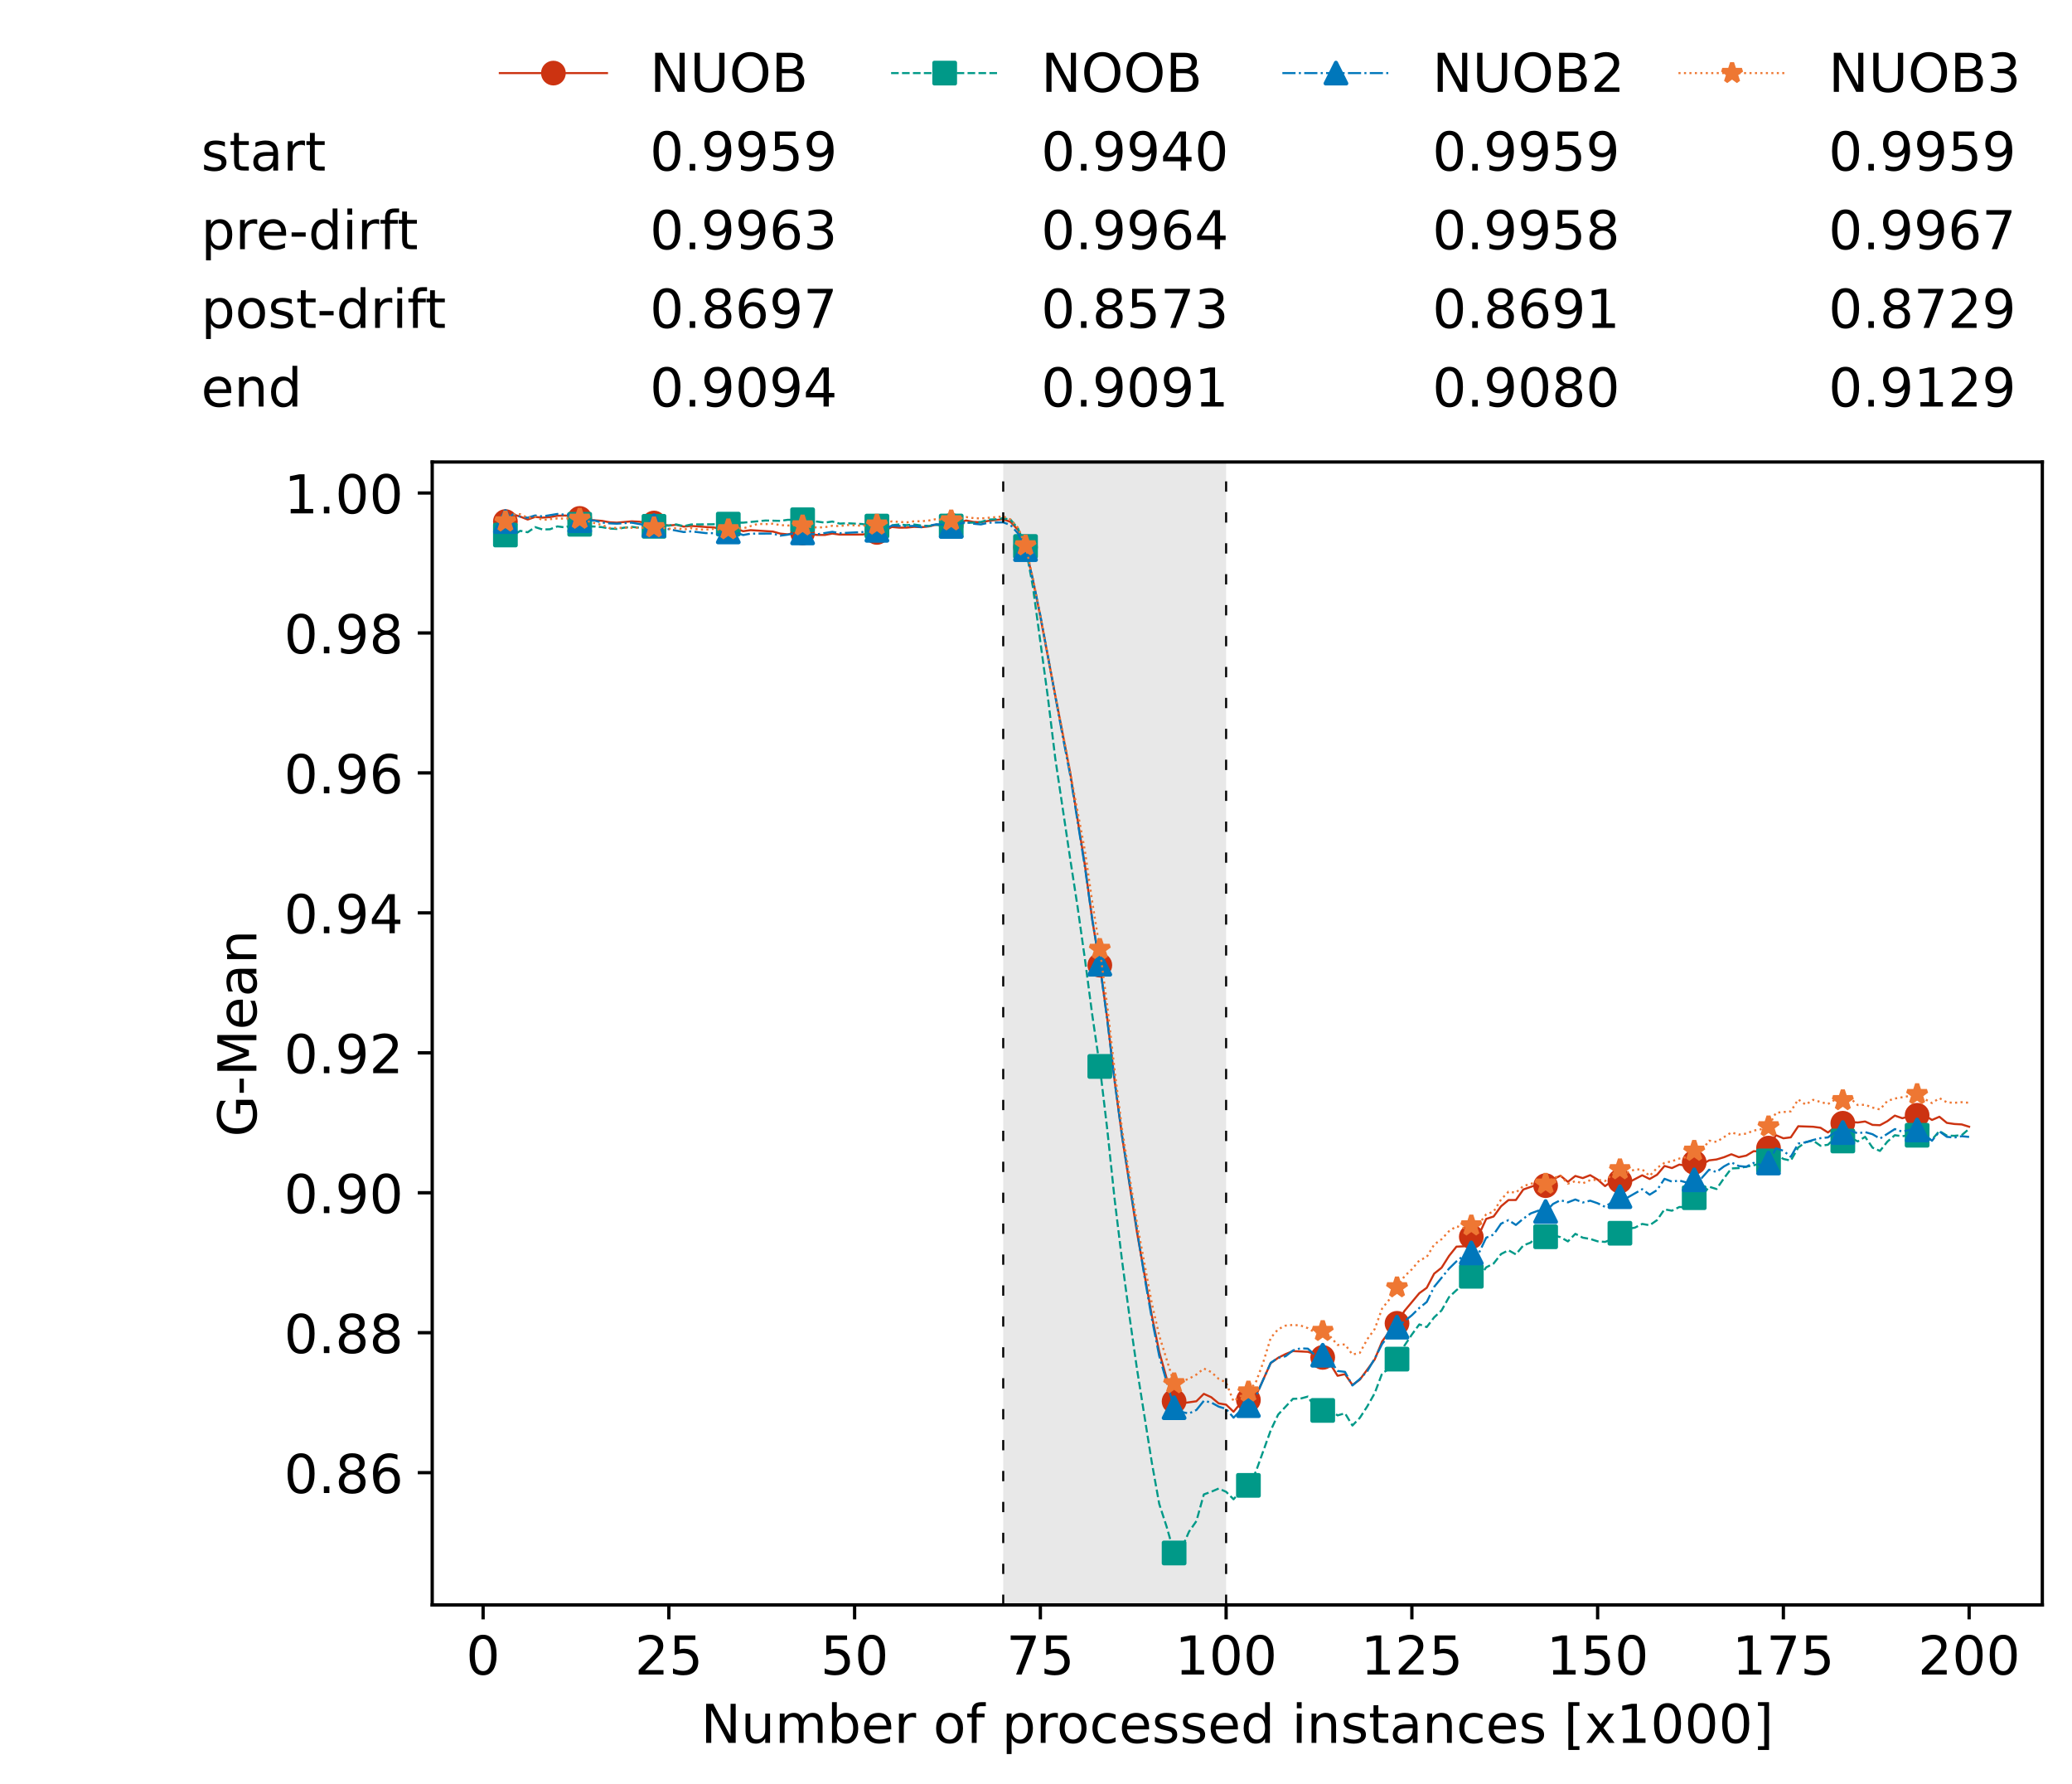<?xml version="1.0" encoding="utf-8" standalone="no"?>
<!DOCTYPE svg PUBLIC "-//W3C//DTD SVG 1.1//EN"
  "http://www.w3.org/Graphics/SVG/1.1/DTD/svg11.dtd">
<!-- Created with matplotlib (https://matplotlib.org/) -->
<svg height="432.615pt" version="1.1" viewBox="0 0 502.65 432.615" width="502.65pt" xmlns="http://www.w3.org/2000/svg" xmlns:xlink="http://www.w3.org/1999/xlink">
 <defs>
  <style type="text/css">*{stroke-linecap:butt;stroke-linejoin:round;}</style>
 </defs>
 <g id="figure_1">
  <g id="patch_1">
   <path d="M 0 432.615 
L 502.65 432.615 
L 502.65 0 
L 0 0 
z
" style="fill:#ffffff;"/>
  </g>
  <g id="axes_1">
   <g id="patch_2">
    <path d="M 104.85 389.252 
L 495.45 389.252 
L 495.45 112.052 
L 104.85 112.052 
z
" style="fill:#ffffff;"/>
   </g>
   <g id="patch_3">
    <path clip-path="url(#p4bc5b54fec)" d="M 297.446 389.252 
L 297.446 112.052 
L 243.372 112.052 
L 243.372 389.252 
z
" style="fill:#d3d3d3;opacity:0.5;"/>
   </g>
   <g id="matplotlib.axis_1">
    <g id="xtick_1">
     <g id="line2d_1">
      <defs>
       <path d="M 0 0 
L 0 3.5 
" id="m3dfc1fb3fd" style="stroke:#000000;stroke-width:0.8;"/>
      </defs>
      <g>
       <use style="stroke:#000000;stroke-width:0.8;" x="117.197" xlink:href="#m3dfc1fb3fd" y="389.252"/>
      </g>
     </g>
     <g id="text_1">
      <!-- 0 -->
      <g transform="translate(113.061 406.13)scale(0.13 -0.13)">
       <defs>
        <path d="M 31.781 66.406 
Q 24.172 66.406 20.328 58.906 
Q 16.5 51.422 16.5 36.375 
Q 16.5 21.391 20.328 13.891 
Q 24.172 6.391 31.781 6.391 
Q 39.453 6.391 43.281 13.891 
Q 47.125 21.391 47.125 36.375 
Q 47.125 51.422 43.281 58.906 
Q 39.453 66.406 31.781 66.406 
z
M 31.781 74.219 
Q 44.047 74.219 50.516 64.516 
Q 56.984 54.828 56.984 36.375 
Q 56.984 17.969 50.516 8.266 
Q 44.047 -1.422 31.781 -1.422 
Q 19.531 -1.422 13.062 8.266 
Q 6.594 17.969 6.594 36.375 
Q 6.594 54.828 13.062 64.516 
Q 19.531 74.219 31.781 74.219 
z
" id="DejaVuSans-48"/>
       </defs>
       <use xlink:href="#DejaVuSans-48"/>
      </g>
     </g>
    </g>
    <g id="xtick_2">
     <g id="line2d_2">
      <g>
       <use style="stroke:#000000;stroke-width:0.8;" x="162.259" xlink:href="#m3dfc1fb3fd" y="389.252"/>
      </g>
     </g>
     <g id="text_2">
      <!-- 25 -->
      <g transform="translate(153.988 406.13)scale(0.13 -0.13)">
       <defs>
        <path d="M 19.188 8.297 
L 53.609 8.297 
L 53.609 0 
L 7.328 0 
L 7.328 8.297 
Q 12.938 14.109 22.625 23.891 
Q 32.328 33.688 34.812 36.531 
Q 39.547 41.844 41.422 45.531 
Q 43.312 49.219 43.312 52.781 
Q 43.312 58.594 39.234 62.25 
Q 35.156 65.922 28.609 65.922 
Q 23.969 65.922 18.812 64.312 
Q 13.672 62.703 7.812 59.422 
L 7.812 69.391 
Q 13.766 71.781 18.938 73 
Q 24.125 74.219 28.422 74.219 
Q 39.75 74.219 46.484 68.547 
Q 53.219 62.891 53.219 53.422 
Q 53.219 48.922 51.531 44.891 
Q 49.859 40.875 45.406 35.406 
Q 44.188 33.984 37.641 27.219 
Q 31.109 20.453 19.188 8.297 
z
" id="DejaVuSans-50"/>
        <path d="M 10.797 72.906 
L 49.516 72.906 
L 49.516 64.594 
L 19.828 64.594 
L 19.828 46.734 
Q 21.969 47.469 24.109 47.828 
Q 26.266 48.188 28.422 48.188 
Q 40.625 48.188 47.75 41.5 
Q 54.891 34.812 54.891 23.391 
Q 54.891 11.625 47.562 5.094 
Q 40.234 -1.422 26.906 -1.422 
Q 22.312 -1.422 17.547 -0.641 
Q 12.797 0.141 7.719 1.703 
L 7.719 11.625 
Q 12.109 9.234 16.797 8.062 
Q 21.484 6.891 26.703 6.891 
Q 35.156 6.891 40.078 11.328 
Q 45.016 15.766 45.016 23.391 
Q 45.016 31 40.078 35.438 
Q 35.156 39.891 26.703 39.891 
Q 22.75 39.891 18.812 39.016 
Q 14.891 38.141 10.797 36.281 
z
" id="DejaVuSans-53"/>
       </defs>
       <use xlink:href="#DejaVuSans-50"/>
       <use x="63.623" xlink:href="#DejaVuSans-53"/>
      </g>
     </g>
    </g>
    <g id="xtick_3">
     <g id="line2d_3">
      <g>
       <use style="stroke:#000000;stroke-width:0.8;" x="207.322" xlink:href="#m3dfc1fb3fd" y="389.252"/>
      </g>
     </g>
     <g id="text_3">
      <!-- 50 -->
      <g transform="translate(199.05 406.13)scale(0.13 -0.13)">
       <use xlink:href="#DejaVuSans-53"/>
       <use x="63.623" xlink:href="#DejaVuSans-48"/>
      </g>
     </g>
    </g>
    <g id="xtick_4">
     <g id="line2d_4">
      <g>
       <use style="stroke:#000000;stroke-width:0.8;" x="252.384" xlink:href="#m3dfc1fb3fd" y="389.252"/>
      </g>
     </g>
     <g id="text_4">
      <!-- 75 -->
      <g transform="translate(244.113 406.13)scale(0.13 -0.13)">
       <defs>
        <path d="M 8.203 72.906 
L 55.078 72.906 
L 55.078 68.703 
L 28.609 0 
L 18.312 0 
L 43.219 64.594 
L 8.203 64.594 
z
" id="DejaVuSans-55"/>
       </defs>
       <use xlink:href="#DejaVuSans-55"/>
       <use x="63.623" xlink:href="#DejaVuSans-53"/>
      </g>
     </g>
    </g>
    <g id="xtick_5">
     <g id="line2d_5">
      <g>
       <use style="stroke:#000000;stroke-width:0.8;" x="297.446" xlink:href="#m3dfc1fb3fd" y="389.252"/>
      </g>
     </g>
     <g id="text_5">
      <!-- 100 -->
      <g transform="translate(285.039 406.13)scale(0.13 -0.13)">
       <defs>
        <path d="M 12.406 8.297 
L 28.516 8.297 
L 28.516 63.922 
L 10.984 60.406 
L 10.984 69.391 
L 28.422 72.906 
L 38.281 72.906 
L 38.281 8.297 
L 54.391 8.297 
L 54.391 0 
L 12.406 0 
z
" id="DejaVuSans-49"/>
       </defs>
       <use xlink:href="#DejaVuSans-49"/>
       <use x="63.623" xlink:href="#DejaVuSans-48"/>
       <use x="127.246" xlink:href="#DejaVuSans-48"/>
      </g>
     </g>
    </g>
    <g id="xtick_6">
     <g id="line2d_6">
      <g>
       <use style="stroke:#000000;stroke-width:0.8;" x="342.509" xlink:href="#m3dfc1fb3fd" y="389.252"/>
      </g>
     </g>
     <g id="text_6">
      <!-- 125 -->
      <g transform="translate(330.102 406.13)scale(0.13 -0.13)">
       <use xlink:href="#DejaVuSans-49"/>
       <use x="63.623" xlink:href="#DejaVuSans-50"/>
       <use x="127.246" xlink:href="#DejaVuSans-53"/>
      </g>
     </g>
    </g>
    <g id="xtick_7">
     <g id="line2d_7">
      <g>
       <use style="stroke:#000000;stroke-width:0.8;" x="387.571" xlink:href="#m3dfc1fb3fd" y="389.252"/>
      </g>
     </g>
     <g id="text_7">
      <!-- 150 -->
      <g transform="translate(375.164 406.13)scale(0.13 -0.13)">
       <use xlink:href="#DejaVuSans-49"/>
       <use x="63.623" xlink:href="#DejaVuSans-53"/>
       <use x="127.246" xlink:href="#DejaVuSans-48"/>
      </g>
     </g>
    </g>
    <g id="xtick_8">
     <g id="line2d_8">
      <g>
       <use style="stroke:#000000;stroke-width:0.8;" x="432.633" xlink:href="#m3dfc1fb3fd" y="389.252"/>
      </g>
     </g>
     <g id="text_8">
      <!-- 175 -->
      <g transform="translate(420.226 406.13)scale(0.13 -0.13)">
       <use xlink:href="#DejaVuSans-49"/>
       <use x="63.623" xlink:href="#DejaVuSans-55"/>
       <use x="127.246" xlink:href="#DejaVuSans-53"/>
      </g>
     </g>
    </g>
    <g id="xtick_9">
     <g id="line2d_9">
      <g>
       <use style="stroke:#000000;stroke-width:0.8;" x="477.695" xlink:href="#m3dfc1fb3fd" y="389.252"/>
      </g>
     </g>
     <g id="text_9">
      <!-- 200 -->
      <g transform="translate(465.289 406.13)scale(0.13 -0.13)">
       <use xlink:href="#DejaVuSans-50"/>
       <use x="63.623" xlink:href="#DejaVuSans-48"/>
       <use x="127.246" xlink:href="#DejaVuSans-48"/>
      </g>
     </g>
    </g>
    <g id="text_10">
     <!-- Number of processed instances [x1000] -->
     <g transform="translate(170.025 422.711)scale(0.13 -0.13)">
      <defs>
       <path d="M 9.812 72.906 
L 23.094 72.906 
L 55.422 11.922 
L 55.422 72.906 
L 64.984 72.906 
L 64.984 0 
L 51.703 0 
L 19.391 60.984 
L 19.391 0 
L 9.812 0 
z
" id="DejaVuSans-78"/>
       <path d="M 8.5 21.578 
L 8.5 54.688 
L 17.484 54.688 
L 17.484 21.922 
Q 17.484 14.156 20.5 10.266 
Q 23.531 6.391 29.594 6.391 
Q 36.859 6.391 41.078 11.031 
Q 45.312 15.672 45.312 23.688 
L 45.312 54.688 
L 54.297 54.688 
L 54.297 0 
L 45.312 0 
L 45.312 8.406 
Q 42.047 3.422 37.719 1 
Q 33.406 -1.422 27.688 -1.422 
Q 18.266 -1.422 13.375 4.438 
Q 8.5 10.297 8.5 21.578 
z
M 31.109 56 
z
" id="DejaVuSans-117"/>
       <path d="M 52 44.188 
Q 55.375 50.25 60.062 53.125 
Q 64.75 56 71.094 56 
Q 79.641 56 84.281 50.016 
Q 88.922 44.047 88.922 33.016 
L 88.922 0 
L 79.891 0 
L 79.891 32.719 
Q 79.891 40.578 77.094 44.375 
Q 74.312 48.188 68.609 48.188 
Q 61.625 48.188 57.562 43.547 
Q 53.516 38.922 53.516 30.906 
L 53.516 0 
L 44.484 0 
L 44.484 32.719 
Q 44.484 40.625 41.703 44.406 
Q 38.922 48.188 33.109 48.188 
Q 26.219 48.188 22.156 43.531 
Q 18.109 38.875 18.109 30.906 
L 18.109 0 
L 9.078 0 
L 9.078 54.688 
L 18.109 54.688 
L 18.109 46.188 
Q 21.188 51.219 25.484 53.609 
Q 29.781 56 35.688 56 
Q 41.656 56 45.828 52.969 
Q 50 49.953 52 44.188 
z
" id="DejaVuSans-109"/>
       <path d="M 48.688 27.297 
Q 48.688 37.203 44.609 42.844 
Q 40.531 48.484 33.406 48.484 
Q 26.266 48.484 22.188 42.844 
Q 18.109 37.203 18.109 27.297 
Q 18.109 17.391 22.188 11.75 
Q 26.266 6.109 33.406 6.109 
Q 40.531 6.109 44.609 11.75 
Q 48.688 17.391 48.688 27.297 
z
M 18.109 46.391 
Q 20.953 51.266 25.266 53.625 
Q 29.594 56 35.594 56 
Q 45.562 56 51.781 48.094 
Q 58.016 40.188 58.016 27.297 
Q 58.016 14.406 51.781 6.484 
Q 45.562 -1.422 35.594 -1.422 
Q 29.594 -1.422 25.266 0.953 
Q 20.953 3.328 18.109 8.203 
L 18.109 0 
L 9.078 0 
L 9.078 75.984 
L 18.109 75.984 
z
" id="DejaVuSans-98"/>
       <path d="M 56.203 29.594 
L 56.203 25.203 
L 14.891 25.203 
Q 15.484 15.922 20.484 11.062 
Q 25.484 6.203 34.422 6.203 
Q 39.594 6.203 44.453 7.469 
Q 49.312 8.734 54.109 11.281 
L 54.109 2.781 
Q 49.266 0.734 44.188 -0.344 
Q 39.109 -1.422 33.891 -1.422 
Q 20.797 -1.422 13.156 6.188 
Q 5.516 13.812 5.516 26.812 
Q 5.516 40.234 12.766 48.109 
Q 20.016 56 32.328 56 
Q 43.359 56 49.781 48.891 
Q 56.203 41.797 56.203 29.594 
z
M 47.219 32.234 
Q 47.125 39.594 43.094 43.984 
Q 39.062 48.391 32.422 48.391 
Q 24.906 48.391 20.391 44.141 
Q 15.875 39.891 15.188 32.172 
z
" id="DejaVuSans-101"/>
       <path d="M 41.109 46.297 
Q 39.594 47.172 37.812 47.578 
Q 36.031 48 33.891 48 
Q 26.266 48 22.188 43.047 
Q 18.109 38.094 18.109 28.812 
L 18.109 0 
L 9.078 0 
L 9.078 54.688 
L 18.109 54.688 
L 18.109 46.188 
Q 20.953 51.172 25.484 53.578 
Q 30.031 56 36.531 56 
Q 37.453 56 38.578 55.875 
Q 39.703 55.766 41.062 55.516 
z
" id="DejaVuSans-114"/>
       <path id="DejaVuSans-32"/>
       <path d="M 30.609 48.391 
Q 23.391 48.391 19.188 42.75 
Q 14.984 37.109 14.984 27.297 
Q 14.984 17.484 19.156 11.844 
Q 23.344 6.203 30.609 6.203 
Q 37.797 6.203 41.984 11.859 
Q 46.188 17.531 46.188 27.297 
Q 46.188 37.016 41.984 42.703 
Q 37.797 48.391 30.609 48.391 
z
M 30.609 56 
Q 42.328 56 49.016 48.375 
Q 55.719 40.766 55.719 27.297 
Q 55.719 13.875 49.016 6.219 
Q 42.328 -1.422 30.609 -1.422 
Q 18.844 -1.422 12.172 6.219 
Q 5.516 13.875 5.516 27.297 
Q 5.516 40.766 12.172 48.375 
Q 18.844 56 30.609 56 
z
" id="DejaVuSans-111"/>
       <path d="M 37.109 75.984 
L 37.109 68.5 
L 28.516 68.5 
Q 23.688 68.5 21.797 66.547 
Q 19.922 64.594 19.922 59.516 
L 19.922 54.688 
L 34.719 54.688 
L 34.719 47.703 
L 19.922 47.703 
L 19.922 0 
L 10.891 0 
L 10.891 47.703 
L 2.297 47.703 
L 2.297 54.688 
L 10.891 54.688 
L 10.891 58.5 
Q 10.891 67.625 15.141 71.797 
Q 19.391 75.984 28.609 75.984 
z
" id="DejaVuSans-102"/>
       <path d="M 18.109 8.203 
L 18.109 -20.797 
L 9.078 -20.797 
L 9.078 54.688 
L 18.109 54.688 
L 18.109 46.391 
Q 20.953 51.266 25.266 53.625 
Q 29.594 56 35.594 56 
Q 45.562 56 51.781 48.094 
Q 58.016 40.188 58.016 27.297 
Q 58.016 14.406 51.781 6.484 
Q 45.562 -1.422 35.594 -1.422 
Q 29.594 -1.422 25.266 0.953 
Q 20.953 3.328 18.109 8.203 
z
M 48.688 27.297 
Q 48.688 37.203 44.609 42.844 
Q 40.531 48.484 33.406 48.484 
Q 26.266 48.484 22.188 42.844 
Q 18.109 37.203 18.109 27.297 
Q 18.109 17.391 22.188 11.75 
Q 26.266 6.109 33.406 6.109 
Q 40.531 6.109 44.609 11.75 
Q 48.688 17.391 48.688 27.297 
z
" id="DejaVuSans-112"/>
       <path d="M 48.781 52.594 
L 48.781 44.188 
Q 44.969 46.297 41.141 47.344 
Q 37.312 48.391 33.406 48.391 
Q 24.656 48.391 19.812 42.844 
Q 14.984 37.312 14.984 27.297 
Q 14.984 17.281 19.812 11.734 
Q 24.656 6.203 33.406 6.203 
Q 37.312 6.203 41.141 7.25 
Q 44.969 8.297 48.781 10.406 
L 48.781 2.094 
Q 45.016 0.344 40.984 -0.531 
Q 36.969 -1.422 32.422 -1.422 
Q 20.062 -1.422 12.781 6.344 
Q 5.516 14.109 5.516 27.297 
Q 5.516 40.672 12.859 48.328 
Q 20.219 56 33.016 56 
Q 37.156 56 41.109 55.141 
Q 45.062 54.297 48.781 52.594 
z
" id="DejaVuSans-99"/>
       <path d="M 44.281 53.078 
L 44.281 44.578 
Q 40.484 46.531 36.375 47.5 
Q 32.281 48.484 27.875 48.484 
Q 21.188 48.484 17.844 46.438 
Q 14.5 44.391 14.5 40.281 
Q 14.5 37.156 16.891 35.375 
Q 19.281 33.594 26.516 31.984 
L 29.594 31.297 
Q 39.156 29.25 43.188 25.516 
Q 47.219 21.781 47.219 15.094 
Q 47.219 7.469 41.188 3.016 
Q 35.156 -1.422 24.609 -1.422 
Q 20.219 -1.422 15.453 -0.562 
Q 10.688 0.297 5.422 2 
L 5.422 11.281 
Q 10.406 8.688 15.234 7.391 
Q 20.062 6.109 24.812 6.109 
Q 31.156 6.109 34.562 8.281 
Q 37.984 10.453 37.984 14.406 
Q 37.984 18.062 35.516 20.016 
Q 33.062 21.969 24.703 23.781 
L 21.578 24.516 
Q 13.234 26.266 9.516 29.906 
Q 5.812 33.547 5.812 39.891 
Q 5.812 47.609 11.281 51.797 
Q 16.75 56 26.812 56 
Q 31.781 56 36.172 55.266 
Q 40.578 54.547 44.281 53.078 
z
" id="DejaVuSans-115"/>
       <path d="M 45.406 46.391 
L 45.406 75.984 
L 54.391 75.984 
L 54.391 0 
L 45.406 0 
L 45.406 8.203 
Q 42.578 3.328 38.25 0.953 
Q 33.938 -1.422 27.875 -1.422 
Q 17.969 -1.422 11.734 6.484 
Q 5.516 14.406 5.516 27.297 
Q 5.516 40.188 11.734 48.094 
Q 17.969 56 27.875 56 
Q 33.938 56 38.25 53.625 
Q 42.578 51.266 45.406 46.391 
z
M 14.797 27.297 
Q 14.797 17.391 18.875 11.75 
Q 22.953 6.109 30.078 6.109 
Q 37.203 6.109 41.297 11.75 
Q 45.406 17.391 45.406 27.297 
Q 45.406 37.203 41.297 42.844 
Q 37.203 48.484 30.078 48.484 
Q 22.953 48.484 18.875 42.844 
Q 14.797 37.203 14.797 27.297 
z
" id="DejaVuSans-100"/>
       <path d="M 9.422 54.688 
L 18.406 54.688 
L 18.406 0 
L 9.422 0 
z
M 9.422 75.984 
L 18.406 75.984 
L 18.406 64.594 
L 9.422 64.594 
z
" id="DejaVuSans-105"/>
       <path d="M 54.891 33.016 
L 54.891 0 
L 45.906 0 
L 45.906 32.719 
Q 45.906 40.484 42.875 44.328 
Q 39.844 48.188 33.797 48.188 
Q 26.516 48.188 22.312 43.547 
Q 18.109 38.922 18.109 30.906 
L 18.109 0 
L 9.078 0 
L 9.078 54.688 
L 18.109 54.688 
L 18.109 46.188 
Q 21.344 51.125 25.703 53.562 
Q 30.078 56 35.797 56 
Q 45.219 56 50.047 50.172 
Q 54.891 44.344 54.891 33.016 
z
" id="DejaVuSans-110"/>
       <path d="M 18.312 70.219 
L 18.312 54.688 
L 36.812 54.688 
L 36.812 47.703 
L 18.312 47.703 
L 18.312 18.016 
Q 18.312 11.328 20.141 9.422 
Q 21.969 7.516 27.594 7.516 
L 36.812 7.516 
L 36.812 0 
L 27.594 0 
Q 17.188 0 13.234 3.875 
Q 9.281 7.766 9.281 18.016 
L 9.281 47.703 
L 2.688 47.703 
L 2.688 54.688 
L 9.281 54.688 
L 9.281 70.219 
z
" id="DejaVuSans-116"/>
       <path d="M 34.281 27.484 
Q 23.391 27.484 19.188 25 
Q 14.984 22.516 14.984 16.5 
Q 14.984 11.719 18.141 8.906 
Q 21.297 6.109 26.703 6.109 
Q 34.188 6.109 38.703 11.406 
Q 43.219 16.703 43.219 25.484 
L 43.219 27.484 
z
M 52.203 31.203 
L 52.203 0 
L 43.219 0 
L 43.219 8.297 
Q 40.141 3.328 35.547 0.953 
Q 30.953 -1.422 24.312 -1.422 
Q 15.922 -1.422 10.953 3.297 
Q 6 8.016 6 15.922 
Q 6 25.141 12.172 29.828 
Q 18.359 34.516 30.609 34.516 
L 43.219 34.516 
L 43.219 35.406 
Q 43.219 41.609 39.141 45 
Q 35.062 48.391 27.688 48.391 
Q 23 48.391 18.547 47.266 
Q 14.109 46.141 10.016 43.891 
L 10.016 52.203 
Q 14.938 54.109 19.578 55.047 
Q 24.219 56 28.609 56 
Q 40.484 56 46.344 49.844 
Q 52.203 43.703 52.203 31.203 
z
" id="DejaVuSans-97"/>
       <path d="M 8.594 75.984 
L 29.297 75.984 
L 29.297 69 
L 17.578 69 
L 17.578 -6.203 
L 29.297 -6.203 
L 29.297 -13.188 
L 8.594 -13.188 
z
" id="DejaVuSans-91"/>
       <path d="M 54.891 54.688 
L 35.109 28.078 
L 55.906 0 
L 45.312 0 
L 29.391 21.484 
L 13.484 0 
L 2.875 0 
L 24.125 28.609 
L 4.688 54.688 
L 15.281 54.688 
L 29.781 35.203 
L 44.281 54.688 
z
" id="DejaVuSans-120"/>
       <path d="M 30.422 75.984 
L 30.422 -13.188 
L 9.719 -13.188 
L 9.719 -6.203 
L 21.391 -6.203 
L 21.391 69 
L 9.719 69 
L 9.719 75.984 
z
" id="DejaVuSans-93"/>
      </defs>
      <use xlink:href="#DejaVuSans-78"/>
      <use x="74.805" xlink:href="#DejaVuSans-117"/>
      <use x="138.184" xlink:href="#DejaVuSans-109"/>
      <use x="235.596" xlink:href="#DejaVuSans-98"/>
      <use x="299.072" xlink:href="#DejaVuSans-101"/>
      <use x="360.596" xlink:href="#DejaVuSans-114"/>
      <use x="401.709" xlink:href="#DejaVuSans-32"/>
      <use x="433.496" xlink:href="#DejaVuSans-111"/>
      <use x="494.678" xlink:href="#DejaVuSans-102"/>
      <use x="529.883" xlink:href="#DejaVuSans-32"/>
      <use x="561.67" xlink:href="#DejaVuSans-112"/>
      <use x="625.146" xlink:href="#DejaVuSans-114"/>
      <use x="664.01" xlink:href="#DejaVuSans-111"/>
      <use x="725.191" xlink:href="#DejaVuSans-99"/>
      <use x="780.172" xlink:href="#DejaVuSans-101"/>
      <use x="841.695" xlink:href="#DejaVuSans-115"/>
      <use x="893.795" xlink:href="#DejaVuSans-115"/>
      <use x="945.895" xlink:href="#DejaVuSans-101"/>
      <use x="1007.418" xlink:href="#DejaVuSans-100"/>
      <use x="1070.895" xlink:href="#DejaVuSans-32"/>
      <use x="1102.682" xlink:href="#DejaVuSans-105"/>
      <use x="1130.465" xlink:href="#DejaVuSans-110"/>
      <use x="1193.844" xlink:href="#DejaVuSans-115"/>
      <use x="1245.943" xlink:href="#DejaVuSans-116"/>
      <use x="1285.152" xlink:href="#DejaVuSans-97"/>
      <use x="1346.432" xlink:href="#DejaVuSans-110"/>
      <use x="1409.811" xlink:href="#DejaVuSans-99"/>
      <use x="1464.791" xlink:href="#DejaVuSans-101"/>
      <use x="1526.314" xlink:href="#DejaVuSans-115"/>
      <use x="1578.414" xlink:href="#DejaVuSans-32"/>
      <use x="1610.201" xlink:href="#DejaVuSans-91"/>
      <use x="1649.215" xlink:href="#DejaVuSans-120"/>
      <use x="1708.395" xlink:href="#DejaVuSans-49"/>
      <use x="1772.018" xlink:href="#DejaVuSans-48"/>
      <use x="1835.641" xlink:href="#DejaVuSans-48"/>
      <use x="1899.264" xlink:href="#DejaVuSans-48"/>
      <use x="1962.887" xlink:href="#DejaVuSans-93"/>
     </g>
    </g>
   </g>
   <g id="matplotlib.axis_2">
    <g id="ytick_1">
     <g id="line2d_10">
      <defs>
       <path d="M 0 0 
L -3.5 0 
" id="ma51a8068d5" style="stroke:#000000;stroke-width:0.8;"/>
      </defs>
      <g>
       <use style="stroke:#000000;stroke-width:0.8;" x="104.85" xlink:href="#ma51a8068d5" y="357.169"/>
      </g>
     </g>
     <g id="text_11">
      <!-- 0.86 -->
      <g transform="translate(68.905 362.108)scale(0.13 -0.13)">
       <defs>
        <path d="M 10.688 12.406 
L 21 12.406 
L 21 0 
L 10.688 0 
z
" id="DejaVuSans-46"/>
        <path d="M 31.781 34.625 
Q 24.75 34.625 20.719 30.859 
Q 16.703 27.094 16.703 20.516 
Q 16.703 13.922 20.719 10.156 
Q 24.75 6.391 31.781 6.391 
Q 38.812 6.391 42.859 10.172 
Q 46.922 13.969 46.922 20.516 
Q 46.922 27.094 42.891 30.859 
Q 38.875 34.625 31.781 34.625 
z
M 21.922 38.812 
Q 15.578 40.375 12.031 44.719 
Q 8.5 49.078 8.5 55.328 
Q 8.5 64.062 14.719 69.141 
Q 20.953 74.219 31.781 74.219 
Q 42.672 74.219 48.875 69.141 
Q 55.078 64.062 55.078 55.328 
Q 55.078 49.078 51.531 44.719 
Q 48 40.375 41.703 38.812 
Q 48.828 37.156 52.797 32.312 
Q 56.781 27.484 56.781 20.516 
Q 56.781 9.906 50.312 4.234 
Q 43.844 -1.422 31.781 -1.422 
Q 19.734 -1.422 13.25 4.234 
Q 6.781 9.906 6.781 20.516 
Q 6.781 27.484 10.781 32.312 
Q 14.797 37.156 21.922 38.812 
z
M 18.312 54.391 
Q 18.312 48.734 21.844 45.562 
Q 25.391 42.391 31.781 42.391 
Q 38.141 42.391 41.719 45.562 
Q 45.312 48.734 45.312 54.391 
Q 45.312 60.062 41.719 63.234 
Q 38.141 66.406 31.781 66.406 
Q 25.391 66.406 21.844 63.234 
Q 18.312 60.062 18.312 54.391 
z
" id="DejaVuSans-56"/>
        <path d="M 33.016 40.375 
Q 26.375 40.375 22.484 35.828 
Q 18.609 31.297 18.609 23.391 
Q 18.609 15.531 22.484 10.953 
Q 26.375 6.391 33.016 6.391 
Q 39.656 6.391 43.531 10.953 
Q 47.406 15.531 47.406 23.391 
Q 47.406 31.297 43.531 35.828 
Q 39.656 40.375 33.016 40.375 
z
M 52.594 71.297 
L 52.594 62.312 
Q 48.875 64.062 45.094 64.984 
Q 41.312 65.922 37.594 65.922 
Q 27.828 65.922 22.672 59.328 
Q 17.531 52.734 16.797 39.406 
Q 19.672 43.656 24.016 45.922 
Q 28.375 48.188 33.594 48.188 
Q 44.578 48.188 50.953 41.516 
Q 57.328 34.859 57.328 23.391 
Q 57.328 12.156 50.688 5.359 
Q 44.047 -1.422 33.016 -1.422 
Q 20.359 -1.422 13.672 8.266 
Q 6.984 17.969 6.984 36.375 
Q 6.984 53.656 15.188 63.938 
Q 23.391 74.219 37.203 74.219 
Q 40.922 74.219 44.703 73.484 
Q 48.484 72.75 52.594 71.297 
z
" id="DejaVuSans-54"/>
       </defs>
       <use xlink:href="#DejaVuSans-48"/>
       <use x="63.623" xlink:href="#DejaVuSans-46"/>
       <use x="95.41" xlink:href="#DejaVuSans-56"/>
       <use x="159.033" xlink:href="#DejaVuSans-54"/>
      </g>
     </g>
    </g>
    <g id="ytick_2">
     <g id="line2d_11">
      <g>
       <use style="stroke:#000000;stroke-width:0.8;" x="104.85" xlink:href="#ma51a8068d5" y="323.226"/>
      </g>
     </g>
     <g id="text_12">
      <!-- 0.88 -->
      <g transform="translate(68.905 328.165)scale(0.13 -0.13)">
       <use xlink:href="#DejaVuSans-48"/>
       <use x="63.623" xlink:href="#DejaVuSans-46"/>
       <use x="95.41" xlink:href="#DejaVuSans-56"/>
       <use x="159.033" xlink:href="#DejaVuSans-56"/>
      </g>
     </g>
    </g>
    <g id="ytick_3">
     <g id="line2d_12">
      <g>
       <use style="stroke:#000000;stroke-width:0.8;" x="104.85" xlink:href="#ma51a8068d5" y="289.284"/>
      </g>
     </g>
     <g id="text_13">
      <!-- 0.90 -->
      <g transform="translate(68.905 294.223)scale(0.13 -0.13)">
       <defs>
        <path d="M 10.984 1.516 
L 10.984 10.5 
Q 14.703 8.734 18.5 7.812 
Q 22.312 6.891 25.984 6.891 
Q 35.75 6.891 40.891 13.453 
Q 46.047 20.016 46.781 33.406 
Q 43.953 29.203 39.594 26.953 
Q 35.25 24.703 29.984 24.703 
Q 19.047 24.703 12.672 31.312 
Q 6.297 37.938 6.297 49.422 
Q 6.297 60.641 12.938 67.422 
Q 19.578 74.219 30.609 74.219 
Q 43.266 74.219 49.922 64.516 
Q 56.594 54.828 56.594 36.375 
Q 56.594 19.141 48.406 8.859 
Q 40.234 -1.422 26.422 -1.422 
Q 22.703 -1.422 18.891 -0.688 
Q 15.094 0.047 10.984 1.516 
z
M 30.609 32.422 
Q 37.25 32.422 41.125 36.953 
Q 45.016 41.5 45.016 49.422 
Q 45.016 57.281 41.125 61.844 
Q 37.25 66.406 30.609 66.406 
Q 23.969 66.406 20.094 61.844 
Q 16.219 57.281 16.219 49.422 
Q 16.219 41.5 20.094 36.953 
Q 23.969 32.422 30.609 32.422 
z
" id="DejaVuSans-57"/>
       </defs>
       <use xlink:href="#DejaVuSans-48"/>
       <use x="63.623" xlink:href="#DejaVuSans-46"/>
       <use x="95.41" xlink:href="#DejaVuSans-57"/>
       <use x="159.033" xlink:href="#DejaVuSans-48"/>
      </g>
     </g>
    </g>
    <g id="ytick_4">
     <g id="line2d_13">
      <g>
       <use style="stroke:#000000;stroke-width:0.8;" x="104.85" xlink:href="#ma51a8068d5" y="255.342"/>
      </g>
     </g>
     <g id="text_14">
      <!-- 0.92 -->
      <g transform="translate(68.905 260.281)scale(0.13 -0.13)">
       <use xlink:href="#DejaVuSans-48"/>
       <use x="63.623" xlink:href="#DejaVuSans-46"/>
       <use x="95.41" xlink:href="#DejaVuSans-57"/>
       <use x="159.033" xlink:href="#DejaVuSans-50"/>
      </g>
     </g>
    </g>
    <g id="ytick_5">
     <g id="line2d_14">
      <g>
       <use style="stroke:#000000;stroke-width:0.8;" x="104.85" xlink:href="#ma51a8068d5" y="221.399"/>
      </g>
     </g>
     <g id="text_15">
      <!-- 0.94 -->
      <g transform="translate(68.905 226.338)scale(0.13 -0.13)">
       <defs>
        <path d="M 37.797 64.312 
L 12.891 25.391 
L 37.797 25.391 
z
M 35.203 72.906 
L 47.609 72.906 
L 47.609 25.391 
L 58.016 25.391 
L 58.016 17.188 
L 47.609 17.188 
L 47.609 0 
L 37.797 0 
L 37.797 17.188 
L 4.891 17.188 
L 4.891 26.703 
z
" id="DejaVuSans-52"/>
       </defs>
       <use xlink:href="#DejaVuSans-48"/>
       <use x="63.623" xlink:href="#DejaVuSans-46"/>
       <use x="95.41" xlink:href="#DejaVuSans-57"/>
       <use x="159.033" xlink:href="#DejaVuSans-52"/>
      </g>
     </g>
    </g>
    <g id="ytick_6">
     <g id="line2d_15">
      <g>
       <use style="stroke:#000000;stroke-width:0.8;" x="104.85" xlink:href="#ma51a8068d5" y="187.457"/>
      </g>
     </g>
     <g id="text_16">
      <!-- 0.96 -->
      <g transform="translate(68.905 192.396)scale(0.13 -0.13)">
       <use xlink:href="#DejaVuSans-48"/>
       <use x="63.623" xlink:href="#DejaVuSans-46"/>
       <use x="95.41" xlink:href="#DejaVuSans-57"/>
       <use x="159.033" xlink:href="#DejaVuSans-54"/>
      </g>
     </g>
    </g>
    <g id="ytick_7">
     <g id="line2d_16">
      <g>
       <use style="stroke:#000000;stroke-width:0.8;" x="104.85" xlink:href="#ma51a8068d5" y="153.515"/>
      </g>
     </g>
     <g id="text_17">
      <!-- 0.98 -->
      <g transform="translate(68.905 158.454)scale(0.13 -0.13)">
       <use xlink:href="#DejaVuSans-48"/>
       <use x="63.623" xlink:href="#DejaVuSans-46"/>
       <use x="95.41" xlink:href="#DejaVuSans-57"/>
       <use x="159.033" xlink:href="#DejaVuSans-56"/>
      </g>
     </g>
    </g>
    <g id="ytick_8">
     <g id="line2d_17">
      <g>
       <use style="stroke:#000000;stroke-width:0.8;" x="104.85" xlink:href="#ma51a8068d5" y="119.572"/>
      </g>
     </g>
     <g id="text_18">
      <!-- 1.00 -->
      <g transform="translate(68.905 124.511)scale(0.13 -0.13)">
       <use xlink:href="#DejaVuSans-49"/>
       <use x="63.623" xlink:href="#DejaVuSans-46"/>
       <use x="95.41" xlink:href="#DejaVuSans-48"/>
       <use x="159.033" xlink:href="#DejaVuSans-48"/>
      </g>
     </g>
    </g>
    <g id="text_19">
     <!-- G-Mean -->
     <g transform="translate(62.201 275.744)rotate(-90)scale(0.13 -0.13)">
      <defs>
       <path d="M 59.516 10.406 
L 59.516 29.984 
L 43.406 29.984 
L 43.406 38.094 
L 69.281 38.094 
L 69.281 6.781 
Q 63.578 2.734 56.688 0.656 
Q 49.812 -1.422 42 -1.422 
Q 24.906 -1.422 15.25 8.562 
Q 5.609 18.562 5.609 36.375 
Q 5.609 54.25 15.25 64.234 
Q 24.906 74.219 42 74.219 
Q 49.125 74.219 55.547 72.453 
Q 61.969 70.703 67.391 67.281 
L 67.391 56.781 
Q 61.922 61.422 55.766 63.766 
Q 49.609 66.109 42.828 66.109 
Q 29.438 66.109 22.719 58.641 
Q 16.016 51.172 16.016 36.375 
Q 16.016 21.625 22.719 14.156 
Q 29.438 6.688 42.828 6.688 
Q 48.047 6.688 52.141 7.594 
Q 56.25 8.5 59.516 10.406 
z
" id="DejaVuSans-71"/>
       <path d="M 4.891 31.391 
L 31.203 31.391 
L 31.203 23.391 
L 4.891 23.391 
z
" id="DejaVuSans-45"/>
       <path d="M 9.812 72.906 
L 24.516 72.906 
L 43.109 23.297 
L 61.812 72.906 
L 76.516 72.906 
L 76.516 0 
L 66.891 0 
L 66.891 64.016 
L 48.094 14.016 
L 38.188 14.016 
L 19.391 64.016 
L 19.391 0 
L 9.812 0 
z
" id="DejaVuSans-77"/>
      </defs>
      <use xlink:href="#DejaVuSans-71"/>
      <use x="77.49" xlink:href="#DejaVuSans-45"/>
      <use x="113.574" xlink:href="#DejaVuSans-77"/>
      <use x="199.854" xlink:href="#DejaVuSans-101"/>
      <use x="261.377" xlink:href="#DejaVuSans-97"/>
      <use x="322.656" xlink:href="#DejaVuSans-110"/>
     </g>
    </g>
   </g>
   <g id="line2d_18"/>
   <g id="line2d_19"/>
   <g id="line2d_20"/>
   <g id="line2d_21"/>
   <g id="line2d_22"/>
   <g id="line2d_23">
    <path clip-path="url(#p4bc5b54fec)" d="M 122.605 126.499 
L 124.407 124.734 
L 126.21 125.292 
L 128.012 126.01 
L 129.815 125.377 
L 131.617 125.542 
L 133.419 125.415 
L 135.222 125.086 
L 137.024 125.036 
L 138.827 125.17 
L 140.629 125.736 
L 142.432 126.057 
L 146.037 126.329 
L 147.839 126.663 
L 149.642 126.76 
L 153.247 126.441 
L 155.049 126.53 
L 156.852 126.779 
L 158.654 126.85 
L 162.259 127.464 
L 164.062 127.289 
L 165.864 127.724 
L 167.667 127.554 
L 171.272 127.819 
L 173.074 127.905 
L 174.877 128.261 
L 176.679 128.168 
L 178.482 128.186 
L 180.284 128.835 
L 182.087 128.582 
L 187.494 128.917 
L 189.297 129.422 
L 191.099 129.6 
L 192.902 129.259 
L 194.704 129.264 
L 196.507 129.598 
L 198.309 129.748 
L 200.112 129.746 
L 201.914 129.404 
L 203.717 129.655 
L 209.124 129.64 
L 210.927 129.464 
L 214.532 128.786 
L 216.334 127.809 
L 218.137 127.969 
L 219.939 127.964 
L 221.742 127.782 
L 223.544 127.861 
L 225.347 127.675 
L 227.149 127.238 
L 230.754 127.418 
L 234.359 126.237 
L 236.162 126.585 
L 237.964 126.668 
L 239.767 126.334 
L 243.372 125.915 
L 245.174 126.592 
L 246.976 128.538 
L 248.779 132.715 
L 250.581 140.674 
L 252.384 149.603 
L 255.989 168.615 
L 259.594 187.279 
L 263.199 209.929 
L 265.001 223.324 
L 266.804 234.086 
L 268.606 246.971 
L 270.409 262.191 
L 272.211 275.652 
L 275.816 298.836 
L 279.421 319.066 
L 281.224 327.896 
L 283.026 334.302 
L 284.829 339.878 
L 286.631 340.37 
L 290.236 339.85 
L 292.039 338.053 
L 293.841 338.874 
L 295.644 340.364 
L 297.446 340.68 
L 299.249 342.394 
L 301.051 340.215 
L 302.854 339.539 
L 304.656 338.509 
L 308.261 330.618 
L 310.064 329.315 
L 311.866 328.41 
L 313.669 327.684 
L 317.274 327.86 
L 319.076 328.461 
L 320.879 329.216 
L 322.681 330.769 
L 324.484 333.676 
L 326.286 333.282 
L 328.089 335.9 
L 329.891 334.608 
L 333.496 329.716 
L 335.299 325.329 
L 337.101 322.922 
L 338.904 320.95 
L 340.706 317.953 
L 344.311 313.646 
L 346.114 312.339 
L 347.916 308.904 
L 349.719 307.458 
L 351.521 304.604 
L 353.324 302.355 
L 355.126 302.271 
L 356.928 299.968 
L 358.731 299.56 
L 360.533 295.63 
L 362.336 295.045 
L 364.138 292.57 
L 365.941 291.055 
L 367.743 291.039 
L 369.546 288.491 
L 373.151 287.231 
L 374.953 287.557 
L 376.756 286.029 
L 378.558 285.146 
L 380.361 286.635 
L 382.163 285.211 
L 383.966 285.731 
L 385.768 285.02 
L 387.571 286.087 
L 389.373 287.675 
L 391.176 286.379 
L 392.978 286.46 
L 394.781 286.932 
L 398.386 285.048 
L 400.188 285.951 
L 401.991 284.915 
L 403.793 282.785 
L 405.596 283.3 
L 407.398 282.452 
L 409.201 282.753 
L 411.003 281.923 
L 412.806 282.436 
L 414.608 281.43 
L 416.411 281.211 
L 418.213 280.668 
L 420.016 279.945 
L 421.818 280.65 
L 423.621 280.277 
L 425.423 279.201 
L 427.226 279.274 
L 429.028 278.447 
L 430.831 275.325 
L 432.633 276.072 
L 434.436 275.844 
L 436.238 273.154 
L 439.843 273.276 
L 441.646 273.522 
L 443.448 274.667 
L 445.251 273.262 
L 447.053 272.422 
L 448.856 272.086 
L 450.658 272.246 
L 452.461 271.997 
L 454.263 272.824 
L 456.066 272.898 
L 457.868 271.922 
L 459.671 270.569 
L 461.473 271.207 
L 463.276 270.767 
L 465.078 270.487 
L 466.881 270.492 
L 468.683 271.63 
L 470.485 270.851 
L 472.288 272.334 
L 474.09 272.606 
L 475.893 272.711 
L 477.695 273.277 
L 477.695 273.277 
" style="fill:none;stroke:#cc3311;stroke-linecap:square;stroke-width:0.5;"/>
    <defs>
     <path d="M 0 2.5 
C 0.663 2.5 1.299 2.237 1.768 1.768 
C 2.237 1.299 2.5 0.663 2.5 0 
C 2.5 -0.663 2.237 -1.299 1.768 -1.768 
C 1.299 -2.237 0.663 -2.5 0 -2.5 
C -0.663 -2.5 -1.299 -2.237 -1.768 -1.768 
C -2.237 -1.299 -2.5 -0.663 -2.5 0 
C -2.5 0.663 -2.237 1.299 -1.768 1.768 
C -1.299 2.237 -0.663 2.5 0 2.5 
z
" id="m48c13d3f3d" style="stroke:#cc3311;"/>
    </defs>
    <g clip-path="url(#p4bc5b54fec)">
     <use style="fill:#cc3311;stroke:#cc3311;" x="122.605" xlink:href="#m48c13d3f3d" y="126.499"/>
     <use style="fill:#cc3311;stroke:#cc3311;" x="140.629" xlink:href="#m48c13d3f3d" y="125.736"/>
     <use style="fill:#cc3311;stroke:#cc3311;" x="158.654" xlink:href="#m48c13d3f3d" y="126.85"/>
     <use style="fill:#cc3311;stroke:#cc3311;" x="176.679" xlink:href="#m48c13d3f3d" y="128.168"/>
     <use style="fill:#cc3311;stroke:#cc3311;" x="194.704" xlink:href="#m48c13d3f3d" y="129.264"/>
     <use style="fill:#cc3311;stroke:#cc3311;" x="212.729" xlink:href="#m48c13d3f3d" y="129.132"/>
     <use style="fill:#cc3311;stroke:#cc3311;" x="230.754" xlink:href="#m48c13d3f3d" y="127.418"/>
     <use style="fill:#cc3311;stroke:#cc3311;" x="248.779" xlink:href="#m48c13d3f3d" y="132.715"/>
     <use style="fill:#cc3311;stroke:#cc3311;" x="266.804" xlink:href="#m48c13d3f3d" y="234.086"/>
     <use style="fill:#cc3311;stroke:#cc3311;" x="284.829" xlink:href="#m48c13d3f3d" y="339.878"/>
     <use style="fill:#cc3311;stroke:#cc3311;" x="302.854" xlink:href="#m48c13d3f3d" y="339.539"/>
     <use style="fill:#cc3311;stroke:#cc3311;" x="320.879" xlink:href="#m48c13d3f3d" y="329.216"/>
     <use style="fill:#cc3311;stroke:#cc3311;" x="338.904" xlink:href="#m48c13d3f3d" y="320.95"/>
     <use style="fill:#cc3311;stroke:#cc3311;" x="356.928" xlink:href="#m48c13d3f3d" y="299.968"/>
     <use style="fill:#cc3311;stroke:#cc3311;" x="374.953" xlink:href="#m48c13d3f3d" y="287.557"/>
     <use style="fill:#cc3311;stroke:#cc3311;" x="392.978" xlink:href="#m48c13d3f3d" y="286.46"/>
     <use style="fill:#cc3311;stroke:#cc3311;" x="411.003" xlink:href="#m48c13d3f3d" y="281.923"/>
     <use style="fill:#cc3311;stroke:#cc3311;" x="429.028" xlink:href="#m48c13d3f3d" y="278.447"/>
     <use style="fill:#cc3311;stroke:#cc3311;" x="447.053" xlink:href="#m48c13d3f3d" y="272.422"/>
     <use style="fill:#cc3311;stroke:#cc3311;" x="465.078" xlink:href="#m48c13d3f3d" y="270.487"/>
    </g>
   </g>
   <g id="line2d_24"/>
   <g id="line2d_25"/>
   <g id="line2d_26"/>
   <g id="line2d_27"/>
   <g id="line2d_28">
    <path clip-path="url(#p4bc5b54fec)" d="M 122.605 129.758 
L 124.407 129.93 
L 126.21 128.741 
L 128.012 129.09 
L 129.815 127.841 
L 131.617 128.422 
L 133.419 128.366 
L 135.222 127.669 
L 137.024 127.908 
L 138.827 127.415 
L 140.629 127.158 
L 142.432 127.679 
L 144.234 127.704 
L 146.037 127.851 
L 147.839 128.189 
L 149.642 128.287 
L 151.444 127.975 
L 153.247 127.79 
L 155.049 127.98 
L 156.852 127.73 
L 162.259 127.463 
L 164.062 127.189 
L 165.864 127.621 
L 167.667 127.203 
L 176.679 127.115 
L 178.482 126.763 
L 180.284 126.762 
L 185.692 126.246 
L 189.297 126.329 
L 191.099 126.07 
L 194.704 126.061 
L 200.112 126.75 
L 201.914 126.489 
L 203.717 126.992 
L 205.519 126.906 
L 209.124 127.091 
L 210.927 127.418 
L 212.729 127.593 
L 214.532 127.602 
L 218.137 127.195 
L 219.939 127.376 
L 221.742 127.209 
L 223.544 127.461 
L 225.347 127.564 
L 227.149 127.313 
L 230.754 127.573 
L 234.359 126.781 
L 236.162 126.769 
L 237.964 126.605 
L 239.767 126.02 
L 241.569 125.935 
L 243.372 125.678 
L 245.174 126.059 
L 246.976 128.206 
L 248.779 132.543 
L 250.581 142.398 
L 254.186 168.952 
L 255.989 183.86 
L 259.594 208.13 
L 261.396 219.836 
L 263.199 232.666 
L 265.001 246.35 
L 266.804 258.647 
L 268.606 273.865 
L 270.409 290.952 
L 272.211 305.839 
L 274.014 319.332 
L 275.816 331.975 
L 279.421 354.715 
L 281.224 364.773 
L 283.026 370.31 
L 284.829 376.652 
L 286.631 375.651 
L 288.434 371.497 
L 290.236 368.92 
L 292.039 362.447 
L 293.841 361.802 
L 295.644 361.016 
L 297.446 361.815 
L 299.249 363.627 
L 301.051 361.558 
L 302.854 360.253 
L 304.656 356.938 
L 308.261 346.916 
L 310.064 343.087 
L 313.669 339.257 
L 315.471 339.209 
L 317.274 338.712 
L 319.076 341.495 
L 320.879 342.075 
L 322.681 341.99 
L 324.484 343.283 
L 326.286 342.769 
L 328.089 345.737 
L 329.891 343.867 
L 331.694 341.086 
L 333.496 337.901 
L 335.299 333.067 
L 337.101 331.92 
L 338.904 329.636 
L 340.706 326.358 
L 342.509 323.671 
L 344.311 321.21 
L 346.114 321.861 
L 347.916 319.5 
L 349.719 317.815 
L 351.521 314.592 
L 353.324 312.912 
L 355.126 311.464 
L 356.928 309.54 
L 358.731 309.982 
L 360.533 307.377 
L 362.336 306.451 
L 364.138 304.155 
L 365.941 303.222 
L 367.743 304.233 
L 369.546 302.051 
L 371.348 301.368 
L 373.151 299.249 
L 374.953 299.961 
L 376.756 299.58 
L 378.558 300.053 
L 380.361 301.081 
L 382.163 299.244 
L 383.966 300.178 
L 385.768 300.48 
L 387.571 301.067 
L 389.373 301.203 
L 391.176 300.535 
L 392.978 299.105 
L 394.781 298.025 
L 396.583 297.757 
L 398.386 296.842 
L 400.188 297.167 
L 401.991 295.917 
L 403.793 293.307 
L 405.596 293.639 
L 407.398 292.74 
L 409.201 292.792 
L 411.003 290.481 
L 412.806 290.221 
L 414.608 287.81 
L 416.411 288.38 
L 418.213 285.783 
L 420.016 283.387 
L 421.818 283.304 
L 425.423 282.631 
L 429.028 281.562 
L 430.831 279.87 
L 432.633 281.084 
L 434.436 281.492 
L 436.238 278.309 
L 438.041 277.018 
L 439.843 276.627 
L 441.646 277.89 
L 443.448 277.643 
L 445.251 275.859 
L 447.053 276.726 
L 448.856 275.866 
L 450.658 276.833 
L 452.461 275.725 
L 454.263 278.35 
L 456.066 279.14 
L 457.868 276.882 
L 459.671 275.324 
L 461.473 275.582 
L 463.276 275.259 
L 465.078 275.339 
L 466.881 276.359 
L 468.683 276.405 
L 470.485 274.307 
L 472.288 275.417 
L 474.09 275.475 
L 475.893 275.315 
L 477.695 273.775 
L 477.695 273.775 
" style="fill:none;stroke:#009988;stroke-dasharray:1.85,0.8;stroke-dashoffset:0;stroke-width:0.5;"/>
    <defs>
     <path d="M -2.5 2.5 
L 2.5 2.5 
L 2.5 -2.5 
L -2.5 -2.5 
z
" id="mc050fbff61" style="stroke:#009988;stroke-linejoin:miter;"/>
    </defs>
    <g clip-path="url(#p4bc5b54fec)">
     <use style="fill:#009988;stroke:#009988;stroke-linejoin:miter;" x="122.605" xlink:href="#mc050fbff61" y="129.758"/>
     <use style="fill:#009988;stroke:#009988;stroke-linejoin:miter;" x="140.629" xlink:href="#mc050fbff61" y="127.158"/>
     <use style="fill:#009988;stroke:#009988;stroke-linejoin:miter;" x="158.654" xlink:href="#mc050fbff61" y="127.65"/>
     <use style="fill:#009988;stroke:#009988;stroke-linejoin:miter;" x="176.679" xlink:href="#mc050fbff61" y="127.115"/>
     <use style="fill:#009988;stroke:#009988;stroke-linejoin:miter;" x="194.704" xlink:href="#mc050fbff61" y="126.061"/>
     <use style="fill:#009988;stroke:#009988;stroke-linejoin:miter;" x="212.729" xlink:href="#mc050fbff61" y="127.593"/>
     <use style="fill:#009988;stroke:#009988;stroke-linejoin:miter;" x="230.754" xlink:href="#mc050fbff61" y="127.573"/>
     <use style="fill:#009988;stroke:#009988;stroke-linejoin:miter;" x="248.779" xlink:href="#mc050fbff61" y="132.543"/>
     <use style="fill:#009988;stroke:#009988;stroke-linejoin:miter;" x="266.804" xlink:href="#mc050fbff61" y="258.647"/>
     <use style="fill:#009988;stroke:#009988;stroke-linejoin:miter;" x="284.829" xlink:href="#mc050fbff61" y="376.652"/>
     <use style="fill:#009988;stroke:#009988;stroke-linejoin:miter;" x="302.854" xlink:href="#mc050fbff61" y="360.253"/>
     <use style="fill:#009988;stroke:#009988;stroke-linejoin:miter;" x="320.879" xlink:href="#mc050fbff61" y="342.075"/>
     <use style="fill:#009988;stroke:#009988;stroke-linejoin:miter;" x="338.904" xlink:href="#mc050fbff61" y="329.636"/>
     <use style="fill:#009988;stroke:#009988;stroke-linejoin:miter;" x="356.928" xlink:href="#mc050fbff61" y="309.54"/>
     <use style="fill:#009988;stroke:#009988;stroke-linejoin:miter;" x="374.953" xlink:href="#mc050fbff61" y="299.961"/>
     <use style="fill:#009988;stroke:#009988;stroke-linejoin:miter;" x="392.978" xlink:href="#mc050fbff61" y="299.105"/>
     <use style="fill:#009988;stroke:#009988;stroke-linejoin:miter;" x="411.003" xlink:href="#mc050fbff61" y="290.481"/>
     <use style="fill:#009988;stroke:#009988;stroke-linejoin:miter;" x="429.028" xlink:href="#mc050fbff61" y="281.562"/>
     <use style="fill:#009988;stroke:#009988;stroke-linejoin:miter;" x="447.053" xlink:href="#mc050fbff61" y="276.726"/>
     <use style="fill:#009988;stroke:#009988;stroke-linejoin:miter;" x="465.078" xlink:href="#mc050fbff61" y="275.339"/>
    </g>
   </g>
   <g id="line2d_29"/>
   <g id="line2d_30"/>
   <g id="line2d_31"/>
   <g id="line2d_32"/>
   <g id="line2d_33">
    <path clip-path="url(#p4bc5b54fec)" d="M 122.605 126.499 
L 124.407 124.734 
L 126.21 125.292 
L 128.012 125.563 
L 129.815 125.02 
L 131.617 125.244 
L 135.222 124.652 
L 137.024 124.836 
L 138.827 124.812 
L 140.629 126.284 
L 144.234 126.249 
L 146.037 126.737 
L 147.839 126.933 
L 149.642 127.014 
L 153.247 126.765 
L 156.852 127.41 
L 158.654 127.481 
L 160.457 128 
L 165.864 129.041 
L 167.667 128.872 
L 171.272 129.306 
L 173.074 129.309 
L 174.877 129.754 
L 176.679 129.011 
L 178.482 129.119 
L 180.284 129.765 
L 182.087 129.42 
L 187.494 129.41 
L 189.297 129.915 
L 191.099 129.68 
L 192.902 129.25 
L 194.704 129.262 
L 196.507 129.508 
L 198.309 129.576 
L 201.914 128.978 
L 203.717 129.314 
L 209.124 129.047 
L 210.927 128.702 
L 214.532 128.449 
L 216.334 127.475 
L 219.939 127.635 
L 221.742 127.536 
L 223.544 127.86 
L 227.149 127.155 
L 228.952 127.235 
L 230.754 127.68 
L 234.359 126.584 
L 236.162 127.024 
L 237.964 127.191 
L 239.767 126.772 
L 243.372 126.688 
L 245.174 127.366 
L 246.976 129.396 
L 248.779 133.303 
L 250.581 140.63 
L 252.384 149.268 
L 257.791 178.505 
L 259.594 187.854 
L 263.199 210.335 
L 265.001 223.19 
L 266.804 233.862 
L 268.606 247.334 
L 270.409 262.291 
L 272.211 275.551 
L 275.816 298.287 
L 277.619 309.461 
L 279.421 319.778 
L 281.224 328.881 
L 284.829 341.416 
L 286.631 342.458 
L 288.434 342.818 
L 290.236 341.977 
L 292.039 339.753 
L 293.841 340.151 
L 295.644 341.151 
L 297.446 341.713 
L 299.249 343.83 
L 301.051 342.017 
L 302.854 340.921 
L 304.656 338.716 
L 308.261 330.524 
L 310.064 329.315 
L 311.866 328.939 
L 313.669 327.524 
L 315.471 327.022 
L 317.274 327.097 
L 319.076 328.713 
L 320.879 328.694 
L 322.681 329.911 
L 324.484 332.51 
L 326.286 332.724 
L 328.089 336.023 
L 329.891 334.453 
L 331.694 332.552 
L 333.496 329.485 
L 335.299 325.95 
L 337.101 323.703 
L 338.904 321.891 
L 342.509 318.987 
L 344.311 317.218 
L 346.114 315.781 
L 347.916 312.102 
L 351.521 307.69 
L 353.324 305.928 
L 355.126 304.479 
L 356.928 303.881 
L 358.731 303.98 
L 360.533 300.187 
L 362.336 299.422 
L 364.138 296.783 
L 365.941 295.919 
L 367.743 297.091 
L 369.546 295.562 
L 371.348 294.294 
L 373.151 293.63 
L 374.953 293.847 
L 376.756 292.001 
L 378.558 291.081 
L 380.361 291.611 
L 382.163 290.914 
L 383.966 291.644 
L 385.768 291.208 
L 387.571 291.832 
L 389.373 292.702 
L 392.978 290.243 
L 394.781 290.475 
L 398.386 288.423 
L 400.188 289.756 
L 401.991 288.634 
L 403.793 285.9 
L 405.596 286.584 
L 407.398 286.319 
L 409.201 286.815 
L 411.003 286.146 
L 412.806 285.722 
L 414.608 283.694 
L 416.411 284.252 
L 418.213 282.902 
L 420.016 281.927 
L 421.818 282.802 
L 423.621 282.983 
L 425.423 282.046 
L 427.226 282.58 
L 429.028 282.074 
L 430.831 278.51 
L 432.633 279.094 
L 434.436 280.573 
L 436.238 277.362 
L 438.041 277.043 
L 439.843 276.479 
L 441.646 276.043 
L 443.448 275.859 
L 445.251 274.531 
L 447.053 274.684 
L 448.856 274.175 
L 450.658 274.885 
L 452.461 274.57 
L 454.263 275.091 
L 456.066 276.149 
L 459.671 273.839 
L 461.473 274.467 
L 463.276 274.037 
L 465.078 274.059 
L 466.881 275.18 
L 468.683 276.676 
L 470.485 274.405 
L 472.288 275.718 
L 474.09 275.9 
L 475.893 275.569 
L 477.695 275.741 
L 477.695 275.741 
" style="fill:none;stroke:#0077bb;stroke-dasharray:3.2,0.8,0.5,0.8;stroke-dashoffset:0;stroke-width:0.5;"/>
    <defs>
     <path d="M 0 -2.5 
L -2.5 2.5 
L 2.5 2.5 
z
" id="mb15041ffb9" style="stroke:#0077bb;stroke-linejoin:miter;"/>
    </defs>
    <g clip-path="url(#p4bc5b54fec)">
     <use style="fill:#0077bb;stroke:#0077bb;stroke-linejoin:miter;" x="122.605" xlink:href="#mb15041ffb9" y="126.499"/>
     <use style="fill:#0077bb;stroke:#0077bb;stroke-linejoin:miter;" x="140.629" xlink:href="#mb15041ffb9" y="126.284"/>
     <use style="fill:#0077bb;stroke:#0077bb;stroke-linejoin:miter;" x="158.654" xlink:href="#mb15041ffb9" y="127.481"/>
     <use style="fill:#0077bb;stroke:#0077bb;stroke-linejoin:miter;" x="176.679" xlink:href="#mb15041ffb9" y="129.011"/>
     <use style="fill:#0077bb;stroke:#0077bb;stroke-linejoin:miter;" x="194.704" xlink:href="#mb15041ffb9" y="129.262"/>
     <use style="fill:#0077bb;stroke:#0077bb;stroke-linejoin:miter;" x="212.729" xlink:href="#mb15041ffb9" y="128.621"/>
     <use style="fill:#0077bb;stroke:#0077bb;stroke-linejoin:miter;" x="230.754" xlink:href="#mb15041ffb9" y="127.68"/>
     <use style="fill:#0077bb;stroke:#0077bb;stroke-linejoin:miter;" x="248.779" xlink:href="#mb15041ffb9" y="133.303"/>
     <use style="fill:#0077bb;stroke:#0077bb;stroke-linejoin:miter;" x="266.804" xlink:href="#mb15041ffb9" y="233.862"/>
     <use style="fill:#0077bb;stroke:#0077bb;stroke-linejoin:miter;" x="284.829" xlink:href="#mb15041ffb9" y="341.416"/>
     <use style="fill:#0077bb;stroke:#0077bb;stroke-linejoin:miter;" x="302.854" xlink:href="#mb15041ffb9" y="340.921"/>
     <use style="fill:#0077bb;stroke:#0077bb;stroke-linejoin:miter;" x="320.879" xlink:href="#mb15041ffb9" y="328.694"/>
     <use style="fill:#0077bb;stroke:#0077bb;stroke-linejoin:miter;" x="338.904" xlink:href="#mb15041ffb9" y="321.891"/>
     <use style="fill:#0077bb;stroke:#0077bb;stroke-linejoin:miter;" x="356.928" xlink:href="#mb15041ffb9" y="303.881"/>
     <use style="fill:#0077bb;stroke:#0077bb;stroke-linejoin:miter;" x="374.953" xlink:href="#mb15041ffb9" y="293.847"/>
     <use style="fill:#0077bb;stroke:#0077bb;stroke-linejoin:miter;" x="392.978" xlink:href="#mb15041ffb9" y="290.243"/>
     <use style="fill:#0077bb;stroke:#0077bb;stroke-linejoin:miter;" x="411.003" xlink:href="#mb15041ffb9" y="286.146"/>
     <use style="fill:#0077bb;stroke:#0077bb;stroke-linejoin:miter;" x="429.028" xlink:href="#mb15041ffb9" y="282.074"/>
     <use style="fill:#0077bb;stroke:#0077bb;stroke-linejoin:miter;" x="447.053" xlink:href="#mb15041ffb9" y="274.684"/>
     <use style="fill:#0077bb;stroke:#0077bb;stroke-linejoin:miter;" x="465.078" xlink:href="#mb15041ffb9" y="274.059"/>
    </g>
   </g>
   <g id="line2d_34"/>
   <g id="line2d_35"/>
   <g id="line2d_36"/>
   <g id="line2d_37"/>
   <g id="line2d_38">
    <path clip-path="url(#p4bc5b54fec)" d="M 122.605 126.499 
L 124.407 124.734 
L 126.21 124.718 
L 128.012 125.58 
L 129.815 125.361 
L 131.617 126.111 
L 135.222 125.741 
L 137.024 125.798 
L 138.827 125.662 
L 140.629 125.847 
L 144.234 126.88 
L 146.037 127.323 
L 147.839 128.062 
L 151.444 127.995 
L 160.457 127.991 
L 162.259 128.258 
L 164.062 128.083 
L 165.864 128.439 
L 167.667 128.094 
L 169.469 128.435 
L 171.272 128.439 
L 173.074 128.275 
L 174.877 128.464 
L 176.679 128.392 
L 178.482 128.179 
L 180.284 128.155 
L 183.889 127.048 
L 185.692 127.122 
L 187.494 127.021 
L 189.297 127.357 
L 191.099 127.453 
L 192.902 127.367 
L 194.704 127.456 
L 196.507 127.793 
L 198.309 127.948 
L 200.112 127.863 
L 201.914 127.517 
L 203.717 127.6 
L 205.519 127.344 
L 209.124 127.508 
L 212.729 127.257 
L 214.532 127.002 
L 216.334 126.452 
L 219.939 126.696 
L 221.742 126.432 
L 223.544 126.424 
L 225.347 126.238 
L 227.149 125.89 
L 228.952 126.138 
L 230.754 126.238 
L 234.359 125.403 
L 236.162 125.664 
L 237.964 125.748 
L 243.372 125.244 
L 245.174 125.996 
L 246.976 128.026 
L 248.779 132.297 
L 250.581 140.308 
L 252.384 149.317 
L 255.989 168.604 
L 257.791 177.538 
L 263.199 206.364 
L 265.001 218.932 
L 266.804 230.17 
L 268.606 243.928 
L 270.409 259.65 
L 272.211 273.942 
L 275.816 296.655 
L 279.421 316.083 
L 281.224 323.959 
L 284.829 335.518 
L 286.631 335.072 
L 288.434 334.387 
L 290.236 333.385 
L 292.039 331.909 
L 293.841 332.771 
L 295.644 334.42 
L 297.446 335.304 
L 299.249 339.883 
L 301.051 338.537 
L 302.854 337.51 
L 304.656 335.259 
L 306.459 330.396 
L 308.261 324.501 
L 310.064 322.386 
L 311.866 321.514 
L 313.669 321.336 
L 315.471 321.468 
L 317.274 322.121 
L 319.076 323.218 
L 320.879 322.834 
L 322.681 324.1 
L 324.484 326.196 
L 326.286 326.07 
L 328.089 328.518 
L 329.891 328.103 
L 331.694 324.804 
L 333.496 322.326 
L 335.299 317.344 
L 337.101 315.103 
L 340.706 309.525 
L 342.509 307.858 
L 344.311 305.699 
L 346.114 304.87 
L 347.916 301.843 
L 349.719 300.545 
L 351.521 298.603 
L 353.324 297.418 
L 355.126 297.827 
L 356.928 297.24 
L 358.731 296.904 
L 360.533 294.53 
L 362.336 293.858 
L 364.138 290.924 
L 365.941 289.035 
L 367.743 289.259 
L 369.546 287.643 
L 371.348 287.148 
L 373.151 286.431 
L 374.953 287.113 
L 376.756 285.766 
L 378.558 285.13 
L 380.361 287.082 
L 382.163 286.473 
L 383.966 287.004 
L 385.768 286.234 
L 387.571 286.121 
L 389.373 286.44 
L 391.176 284.754 
L 392.978 283.62 
L 394.781 284.376 
L 396.583 283.645 
L 398.386 283.609 
L 400.188 285.205 
L 401.991 283.257 
L 403.793 282.028 
L 405.596 281.636 
L 407.398 280.987 
L 409.201 280.627 
L 411.003 279.131 
L 412.806 279.104 
L 414.608 276.645 
L 416.411 276.951 
L 420.016 274.65 
L 421.818 275.181 
L 423.621 274.941 
L 425.423 274.206 
L 427.226 273.882 
L 429.028 273.206 
L 430.831 269.88 
L 434.436 269.541 
L 436.238 266.647 
L 438.041 267.912 
L 439.843 266.748 
L 443.448 267.774 
L 445.251 266.641 
L 447.053 266.86 
L 448.856 266.344 
L 450.658 268.006 
L 452.461 267.94 
L 454.263 268.626 
L 456.066 269.081 
L 457.868 267.018 
L 459.671 266.429 
L 463.276 265.801 
L 465.078 265.38 
L 466.881 266.528 
L 468.683 267.534 
L 470.485 266.325 
L 472.288 267.356 
L 474.09 267.473 
L 475.893 267.319 
L 477.695 267.463 
L 477.695 267.463 
" style="fill:none;stroke:#ee7733;stroke-dasharray:0.5,0.825;stroke-dashoffset:0;stroke-width:0.5;"/>
    <defs>
     <path d="M 0 -2.5 
L -0.561 -0.773 
L -2.378 -0.773 
L -0.908 0.295 
L -1.469 2.023 
L -0 0.955 
L 1.469 2.023 
L 0.908 0.295 
L 2.378 -0.773 
L 0.561 -0.773 
z
" id="mf0f62c550d" style="stroke:#ee7733;stroke-linejoin:bevel;"/>
    </defs>
    <g clip-path="url(#p4bc5b54fec)">
     <use style="fill:#ee7733;stroke:#ee7733;stroke-linejoin:bevel;" x="122.605" xlink:href="#mf0f62c550d" y="126.499"/>
     <use style="fill:#ee7733;stroke:#ee7733;stroke-linejoin:bevel;" x="140.629" xlink:href="#mf0f62c550d" y="125.847"/>
     <use style="fill:#ee7733;stroke:#ee7733;stroke-linejoin:bevel;" x="158.654" xlink:href="#mf0f62c550d" y="127.905"/>
     <use style="fill:#ee7733;stroke:#ee7733;stroke-linejoin:bevel;" x="176.679" xlink:href="#mf0f62c550d" y="128.392"/>
     <use style="fill:#ee7733;stroke:#ee7733;stroke-linejoin:bevel;" x="194.704" xlink:href="#mf0f62c550d" y="127.456"/>
     <use style="fill:#ee7733;stroke:#ee7733;stroke-linejoin:bevel;" x="212.729" xlink:href="#mf0f62c550d" y="127.257"/>
     <use style="fill:#ee7733;stroke:#ee7733;stroke-linejoin:bevel;" x="230.754" xlink:href="#mf0f62c550d" y="126.238"/>
     <use style="fill:#ee7733;stroke:#ee7733;stroke-linejoin:bevel;" x="248.779" xlink:href="#mf0f62c550d" y="132.297"/>
     <use style="fill:#ee7733;stroke:#ee7733;stroke-linejoin:bevel;" x="266.804" xlink:href="#mf0f62c550d" y="230.17"/>
     <use style="fill:#ee7733;stroke:#ee7733;stroke-linejoin:bevel;" x="284.829" xlink:href="#mf0f62c550d" y="335.518"/>
     <use style="fill:#ee7733;stroke:#ee7733;stroke-linejoin:bevel;" x="302.854" xlink:href="#mf0f62c550d" y="337.51"/>
     <use style="fill:#ee7733;stroke:#ee7733;stroke-linejoin:bevel;" x="320.879" xlink:href="#mf0f62c550d" y="322.834"/>
     <use style="fill:#ee7733;stroke:#ee7733;stroke-linejoin:bevel;" x="338.904" xlink:href="#mf0f62c550d" y="312.241"/>
     <use style="fill:#ee7733;stroke:#ee7733;stroke-linejoin:bevel;" x="356.928" xlink:href="#mf0f62c550d" y="297.24"/>
     <use style="fill:#ee7733;stroke:#ee7733;stroke-linejoin:bevel;" x="374.953" xlink:href="#mf0f62c550d" y="287.113"/>
     <use style="fill:#ee7733;stroke:#ee7733;stroke-linejoin:bevel;" x="392.978" xlink:href="#mf0f62c550d" y="283.62"/>
     <use style="fill:#ee7733;stroke:#ee7733;stroke-linejoin:bevel;" x="411.003" xlink:href="#mf0f62c550d" y="279.131"/>
     <use style="fill:#ee7733;stroke:#ee7733;stroke-linejoin:bevel;" x="429.028" xlink:href="#mf0f62c550d" y="273.206"/>
     <use style="fill:#ee7733;stroke:#ee7733;stroke-linejoin:bevel;" x="447.053" xlink:href="#mf0f62c550d" y="266.86"/>
     <use style="fill:#ee7733;stroke:#ee7733;stroke-linejoin:bevel;" x="465.078" xlink:href="#mf0f62c550d" y="265.38"/>
    </g>
   </g>
   <g id="line2d_39"/>
   <g id="line2d_40"/>
   <g id="line2d_41"/>
   <g id="line2d_42"/>
   <g id="line2d_43">
    <path clip-path="url(#p4bc5b54fec)" d="M 243.372 389.252 
L 243.372 112.052 
" style="fill:none;stroke:#000000;stroke-dasharray:2.5,5;stroke-dashoffset:0;stroke-width:0.5;"/>
   </g>
   <g id="line2d_44">
    <path clip-path="url(#p4bc5b54fec)" d="M 297.446 389.252 
L 297.446 112.052 
" style="fill:none;stroke:#000000;stroke-dasharray:2.5,5;stroke-dashoffset:0;stroke-width:0.5;"/>
   </g>
   <g id="patch_4">
    <path d="M 104.85 389.252 
L 104.85 112.052 
" style="fill:none;stroke:#000000;stroke-linecap:square;stroke-linejoin:miter;stroke-width:0.8;"/>
   </g>
   <g id="patch_5">
    <path d="M 495.45 389.252 
L 495.45 112.052 
" style="fill:none;stroke:#000000;stroke-linecap:square;stroke-linejoin:miter;stroke-width:0.8;"/>
   </g>
   <g id="patch_6">
    <path d="M 104.85 389.252 
L 495.45 389.252 
" style="fill:none;stroke:#000000;stroke-linecap:square;stroke-linejoin:miter;stroke-width:0.8;"/>
   </g>
   <g id="patch_7">
    <path d="M 104.85 112.052 
L 495.45 112.052 
" style="fill:none;stroke:#000000;stroke-linecap:square;stroke-linejoin:miter;stroke-width:0.8;"/>
   </g>
   <g id="legend_1">
    <g id="line2d_45"/>
    <g id="line2d_46"/>
    <g id="text_20">
     <!--   -->
     <g transform="translate(48.8 22.278)scale(0.13 -0.13)">
      <use xlink:href="#DejaVuSans-32"/>
     </g>
    </g>
    <g id="line2d_47"/>
    <g id="line2d_48"/>
    <g id="text_21">
     <!-- start -->
     <g transform="translate(48.8 41.36)scale(0.13 -0.13)">
      <use xlink:href="#DejaVuSans-115"/>
      <use x="52.1" xlink:href="#DejaVuSans-116"/>
      <use x="91.309" xlink:href="#DejaVuSans-97"/>
      <use x="152.588" xlink:href="#DejaVuSans-114"/>
      <use x="193.701" xlink:href="#DejaVuSans-116"/>
     </g>
    </g>
    <g id="line2d_49"/>
    <g id="line2d_50"/>
    <g id="text_22">
     <!-- pre-dirft -->
     <g transform="translate(48.8 60.441)scale(0.13 -0.13)">
      <use xlink:href="#DejaVuSans-112"/>
      <use x="63.477" xlink:href="#DejaVuSans-114"/>
      <use x="102.34" xlink:href="#DejaVuSans-101"/>
      <use x="163.863" xlink:href="#DejaVuSans-45"/>
      <use x="199.947" xlink:href="#DejaVuSans-100"/>
      <use x="263.424" xlink:href="#DejaVuSans-105"/>
      <use x="291.207" xlink:href="#DejaVuSans-114"/>
      <use x="332.32" xlink:href="#DejaVuSans-102"/>
      <use x="365.775" xlink:href="#DejaVuSans-116"/>
     </g>
    </g>
    <g id="line2d_51"/>
    <g id="line2d_52"/>
    <g id="text_23">
     <!-- post-drift -->
     <g transform="translate(48.8 79.523)scale(0.13 -0.13)">
      <use xlink:href="#DejaVuSans-112"/>
      <use x="63.477" xlink:href="#DejaVuSans-111"/>
      <use x="124.658" xlink:href="#DejaVuSans-115"/>
      <use x="176.758" xlink:href="#DejaVuSans-116"/>
      <use x="215.967" xlink:href="#DejaVuSans-45"/>
      <use x="252.051" xlink:href="#DejaVuSans-100"/>
      <use x="315.527" xlink:href="#DejaVuSans-114"/>
      <use x="356.641" xlink:href="#DejaVuSans-105"/>
      <use x="384.424" xlink:href="#DejaVuSans-102"/>
      <use x="417.879" xlink:href="#DejaVuSans-116"/>
     </g>
    </g>
    <g id="line2d_53"/>
    <g id="line2d_54"/>
    <g id="text_24">
     <!-- end -->
     <g transform="translate(48.8 98.604)scale(0.13 -0.13)">
      <use xlink:href="#DejaVuSans-101"/>
      <use x="61.523" xlink:href="#DejaVuSans-110"/>
      <use x="124.902" xlink:href="#DejaVuSans-100"/>
     </g>
    </g>
    <g id="line2d_55">
     <path d="M 121.252 17.728 
L 147.252 17.728 
" style="fill:none;stroke:#cc3311;stroke-linecap:square;stroke-width:0.5;"/>
    </g>
    <g id="line2d_56">
     <g>
      <use style="fill:#cc3311;stroke:#cc3311;" x="134.252" xlink:href="#m48c13d3f3d" y="17.728"/>
     </g>
    </g>
    <g id="text_25">
     <!-- NUOB -->
     <g transform="translate(157.652 22.278)scale(0.13 -0.13)">
      <defs>
       <path d="M 8.688 72.906 
L 18.609 72.906 
L 18.609 28.609 
Q 18.609 16.891 22.844 11.734 
Q 27.094 6.594 36.625 6.594 
Q 46.094 6.594 50.344 11.734 
Q 54.594 16.891 54.594 28.609 
L 54.594 72.906 
L 64.5 72.906 
L 64.5 27.391 
Q 64.5 13.141 57.438 5.859 
Q 50.391 -1.422 36.625 -1.422 
Q 22.797 -1.422 15.734 5.859 
Q 8.688 13.141 8.688 27.391 
z
" id="DejaVuSans-85"/>
       <path d="M 39.406 66.219 
Q 28.656 66.219 22.328 58.203 
Q 16.016 50.203 16.016 36.375 
Q 16.016 22.609 22.328 14.594 
Q 28.656 6.594 39.406 6.594 
Q 50.141 6.594 56.422 14.594 
Q 62.703 22.609 62.703 36.375 
Q 62.703 50.203 56.422 58.203 
Q 50.141 66.219 39.406 66.219 
z
M 39.406 74.219 
Q 54.734 74.219 63.906 63.938 
Q 73.094 53.656 73.094 36.375 
Q 73.094 19.141 63.906 8.859 
Q 54.734 -1.422 39.406 -1.422 
Q 24.031 -1.422 14.812 8.828 
Q 5.609 19.094 5.609 36.375 
Q 5.609 53.656 14.812 63.938 
Q 24.031 74.219 39.406 74.219 
z
" id="DejaVuSans-79"/>
       <path d="M 19.672 34.812 
L 19.672 8.109 
L 35.5 8.109 
Q 43.453 8.109 47.281 11.406 
Q 51.125 14.703 51.125 21.484 
Q 51.125 28.328 47.281 31.562 
Q 43.453 34.812 35.5 34.812 
z
M 19.672 64.797 
L 19.672 42.828 
L 34.281 42.828 
Q 41.5 42.828 45.031 45.531 
Q 48.578 48.25 48.578 53.812 
Q 48.578 59.328 45.031 62.062 
Q 41.5 64.797 34.281 64.797 
z
M 9.812 72.906 
L 35.016 72.906 
Q 46.297 72.906 52.391 68.219 
Q 58.5 63.531 58.5 54.891 
Q 58.5 48.188 55.375 44.234 
Q 52.25 40.281 46.188 39.312 
Q 53.469 37.75 57.5 32.781 
Q 61.531 27.828 61.531 20.406 
Q 61.531 10.641 54.891 5.312 
Q 48.25 0 35.984 0 
L 9.812 0 
z
" id="DejaVuSans-66"/>
      </defs>
      <use xlink:href="#DejaVuSans-78"/>
      <use x="74.805" xlink:href="#DejaVuSans-85"/>
      <use x="147.998" xlink:href="#DejaVuSans-79"/>
      <use x="226.709" xlink:href="#DejaVuSans-66"/>
     </g>
    </g>
    <g id="line2d_57"/>
    <g id="line2d_58"/>
    <g id="text_26">
     <!-- 0.9959 -->
     <g transform="translate(157.652 41.36)scale(0.13 -0.13)">
      <use xlink:href="#DejaVuSans-48"/>
      <use x="63.623" xlink:href="#DejaVuSans-46"/>
      <use x="95.41" xlink:href="#DejaVuSans-57"/>
      <use x="159.033" xlink:href="#DejaVuSans-57"/>
      <use x="222.656" xlink:href="#DejaVuSans-53"/>
      <use x="286.279" xlink:href="#DejaVuSans-57"/>
     </g>
    </g>
    <g id="line2d_59"/>
    <g id="line2d_60"/>
    <g id="text_27">
     <!-- 0.9963 -->
     <g transform="translate(157.652 60.441)scale(0.13 -0.13)">
      <defs>
       <path d="M 40.578 39.312 
Q 47.656 37.797 51.625 33 
Q 55.609 28.219 55.609 21.188 
Q 55.609 10.406 48.188 4.484 
Q 40.766 -1.422 27.094 -1.422 
Q 22.516 -1.422 17.656 -0.516 
Q 12.797 0.391 7.625 2.203 
L 7.625 11.719 
Q 11.719 9.328 16.594 8.109 
Q 21.484 6.891 26.812 6.891 
Q 36.078 6.891 40.938 10.547 
Q 45.797 14.203 45.797 21.188 
Q 45.797 27.641 41.281 31.266 
Q 36.766 34.906 28.719 34.906 
L 20.219 34.906 
L 20.219 43.016 
L 29.109 43.016 
Q 36.375 43.016 40.234 45.922 
Q 44.094 48.828 44.094 54.297 
Q 44.094 59.906 40.109 62.906 
Q 36.141 65.922 28.719 65.922 
Q 24.656 65.922 20.016 65.031 
Q 15.375 64.156 9.812 62.312 
L 9.812 71.094 
Q 15.438 72.656 20.344 73.438 
Q 25.25 74.219 29.594 74.219 
Q 40.828 74.219 47.359 69.109 
Q 53.906 64.016 53.906 55.328 
Q 53.906 49.266 50.438 45.094 
Q 46.969 40.922 40.578 39.312 
z
" id="DejaVuSans-51"/>
      </defs>
      <use xlink:href="#DejaVuSans-48"/>
      <use x="63.623" xlink:href="#DejaVuSans-46"/>
      <use x="95.41" xlink:href="#DejaVuSans-57"/>
      <use x="159.033" xlink:href="#DejaVuSans-57"/>
      <use x="222.656" xlink:href="#DejaVuSans-54"/>
      <use x="286.279" xlink:href="#DejaVuSans-51"/>
     </g>
    </g>
    <g id="line2d_61"/>
    <g id="line2d_62"/>
    <g id="text_28">
     <!-- 0.8697 -->
     <g transform="translate(157.652 79.523)scale(0.13 -0.13)">
      <use xlink:href="#DejaVuSans-48"/>
      <use x="63.623" xlink:href="#DejaVuSans-46"/>
      <use x="95.41" xlink:href="#DejaVuSans-56"/>
      <use x="159.033" xlink:href="#DejaVuSans-54"/>
      <use x="222.656" xlink:href="#DejaVuSans-57"/>
      <use x="286.279" xlink:href="#DejaVuSans-55"/>
     </g>
    </g>
    <g id="line2d_63"/>
    <g id="line2d_64"/>
    <g id="text_29">
     <!-- 0.9094 -->
     <g transform="translate(157.652 98.604)scale(0.13 -0.13)">
      <use xlink:href="#DejaVuSans-48"/>
      <use x="63.623" xlink:href="#DejaVuSans-46"/>
      <use x="95.41" xlink:href="#DejaVuSans-57"/>
      <use x="159.033" xlink:href="#DejaVuSans-48"/>
      <use x="222.656" xlink:href="#DejaVuSans-57"/>
      <use x="286.279" xlink:href="#DejaVuSans-52"/>
     </g>
    </g>
    <g id="line2d_65">
     <path d="M 216.171 17.728 
L 242.171 17.728 
" style="fill:none;stroke:#009988;stroke-dasharray:1.85,0.8;stroke-dashoffset:0;stroke-width:0.5;"/>
    </g>
    <g id="line2d_66">
     <g>
      <use style="fill:#009988;stroke:#009988;stroke-linejoin:miter;" x="229.171" xlink:href="#mc050fbff61" y="17.728"/>
     </g>
    </g>
    <g id="text_30">
     <!-- NOOB -->
     <g transform="translate(252.571 22.278)scale(0.13 -0.13)">
      <use xlink:href="#DejaVuSans-78"/>
      <use x="74.805" xlink:href="#DejaVuSans-79"/>
      <use x="153.516" xlink:href="#DejaVuSans-79"/>
      <use x="232.227" xlink:href="#DejaVuSans-66"/>
     </g>
    </g>
    <g id="line2d_67"/>
    <g id="line2d_68"/>
    <g id="text_31">
     <!-- 0.9940 -->
     <g transform="translate(252.571 41.36)scale(0.13 -0.13)">
      <use xlink:href="#DejaVuSans-48"/>
      <use x="63.623" xlink:href="#DejaVuSans-46"/>
      <use x="95.41" xlink:href="#DejaVuSans-57"/>
      <use x="159.033" xlink:href="#DejaVuSans-57"/>
      <use x="222.656" xlink:href="#DejaVuSans-52"/>
      <use x="286.279" xlink:href="#DejaVuSans-48"/>
     </g>
    </g>
    <g id="line2d_69"/>
    <g id="line2d_70"/>
    <g id="text_32">
     <!-- 0.9964 -->
     <g transform="translate(252.571 60.441)scale(0.13 -0.13)">
      <use xlink:href="#DejaVuSans-48"/>
      <use x="63.623" xlink:href="#DejaVuSans-46"/>
      <use x="95.41" xlink:href="#DejaVuSans-57"/>
      <use x="159.033" xlink:href="#DejaVuSans-57"/>
      <use x="222.656" xlink:href="#DejaVuSans-54"/>
      <use x="286.279" xlink:href="#DejaVuSans-52"/>
     </g>
    </g>
    <g id="line2d_71"/>
    <g id="line2d_72"/>
    <g id="text_33">
     <!-- 0.8573 -->
     <g transform="translate(252.571 79.523)scale(0.13 -0.13)">
      <use xlink:href="#DejaVuSans-48"/>
      <use x="63.623" xlink:href="#DejaVuSans-46"/>
      <use x="95.41" xlink:href="#DejaVuSans-56"/>
      <use x="159.033" xlink:href="#DejaVuSans-53"/>
      <use x="222.656" xlink:href="#DejaVuSans-55"/>
      <use x="286.279" xlink:href="#DejaVuSans-51"/>
     </g>
    </g>
    <g id="line2d_73"/>
    <g id="line2d_74"/>
    <g id="text_34">
     <!-- 0.9091 -->
     <g transform="translate(252.571 98.604)scale(0.13 -0.13)">
      <use xlink:href="#DejaVuSans-48"/>
      <use x="63.623" xlink:href="#DejaVuSans-46"/>
      <use x="95.41" xlink:href="#DejaVuSans-57"/>
      <use x="159.033" xlink:href="#DejaVuSans-48"/>
      <use x="222.656" xlink:href="#DejaVuSans-57"/>
      <use x="286.279" xlink:href="#DejaVuSans-49"/>
     </g>
    </g>
    <g id="line2d_75">
     <path d="M 311.091 17.728 
L 337.091 17.728 
" style="fill:none;stroke:#0077bb;stroke-dasharray:3.2,0.8,0.5,0.8;stroke-dashoffset:0;stroke-width:0.5;"/>
    </g>
    <g id="line2d_76">
     <g>
      <use style="fill:#0077bb;stroke:#0077bb;stroke-linejoin:miter;" x="324.091" xlink:href="#mb15041ffb9" y="17.728"/>
     </g>
    </g>
    <g id="text_35">
     <!-- NUOB2 -->
     <g transform="translate(347.491 22.278)scale(0.13 -0.13)">
      <use xlink:href="#DejaVuSans-78"/>
      <use x="74.805" xlink:href="#DejaVuSans-85"/>
      <use x="147.998" xlink:href="#DejaVuSans-79"/>
      <use x="226.709" xlink:href="#DejaVuSans-66"/>
      <use x="295.312" xlink:href="#DejaVuSans-50"/>
     </g>
    </g>
    <g id="line2d_77"/>
    <g id="line2d_78"/>
    <g id="text_36">
     <!-- 0.9959 -->
     <g transform="translate(347.491 41.36)scale(0.13 -0.13)">
      <use xlink:href="#DejaVuSans-48"/>
      <use x="63.623" xlink:href="#DejaVuSans-46"/>
      <use x="95.41" xlink:href="#DejaVuSans-57"/>
      <use x="159.033" xlink:href="#DejaVuSans-57"/>
      <use x="222.656" xlink:href="#DejaVuSans-53"/>
      <use x="286.279" xlink:href="#DejaVuSans-57"/>
     </g>
    </g>
    <g id="line2d_79"/>
    <g id="line2d_80"/>
    <g id="text_37">
     <!-- 0.9958 -->
     <g transform="translate(347.491 60.441)scale(0.13 -0.13)">
      <use xlink:href="#DejaVuSans-48"/>
      <use x="63.623" xlink:href="#DejaVuSans-46"/>
      <use x="95.41" xlink:href="#DejaVuSans-57"/>
      <use x="159.033" xlink:href="#DejaVuSans-57"/>
      <use x="222.656" xlink:href="#DejaVuSans-53"/>
      <use x="286.279" xlink:href="#DejaVuSans-56"/>
     </g>
    </g>
    <g id="line2d_81"/>
    <g id="line2d_82"/>
    <g id="text_38">
     <!-- 0.8691 -->
     <g transform="translate(347.491 79.523)scale(0.13 -0.13)">
      <use xlink:href="#DejaVuSans-48"/>
      <use x="63.623" xlink:href="#DejaVuSans-46"/>
      <use x="95.41" xlink:href="#DejaVuSans-56"/>
      <use x="159.033" xlink:href="#DejaVuSans-54"/>
      <use x="222.656" xlink:href="#DejaVuSans-57"/>
      <use x="286.279" xlink:href="#DejaVuSans-49"/>
     </g>
    </g>
    <g id="line2d_83"/>
    <g id="line2d_84"/>
    <g id="text_39">
     <!-- 0.9080 -->
     <g transform="translate(347.491 98.604)scale(0.13 -0.13)">
      <use xlink:href="#DejaVuSans-48"/>
      <use x="63.623" xlink:href="#DejaVuSans-46"/>
      <use x="95.41" xlink:href="#DejaVuSans-57"/>
      <use x="159.033" xlink:href="#DejaVuSans-48"/>
      <use x="222.656" xlink:href="#DejaVuSans-56"/>
      <use x="286.279" xlink:href="#DejaVuSans-48"/>
     </g>
    </g>
    <g id="line2d_85">
     <path d="M 407.186 17.728 
L 433.186 17.728 
" style="fill:none;stroke:#ee7733;stroke-dasharray:0.5,0.825;stroke-dashoffset:0;stroke-width:0.5;"/>
    </g>
    <g id="line2d_86">
     <g>
      <use style="fill:#ee7733;stroke:#ee7733;stroke-linejoin:bevel;" x="420.186" xlink:href="#mf0f62c550d" y="17.728"/>
     </g>
    </g>
    <g id="text_40">
     <!-- NUOB3 -->
     <g transform="translate(443.586 22.278)scale(0.13 -0.13)">
      <use xlink:href="#DejaVuSans-78"/>
      <use x="74.805" xlink:href="#DejaVuSans-85"/>
      <use x="147.998" xlink:href="#DejaVuSans-79"/>
      <use x="226.709" xlink:href="#DejaVuSans-66"/>
      <use x="295.312" xlink:href="#DejaVuSans-51"/>
     </g>
    </g>
    <g id="line2d_87"/>
    <g id="line2d_88"/>
    <g id="text_41">
     <!-- 0.9959 -->
     <g transform="translate(443.586 41.36)scale(0.13 -0.13)">
      <use xlink:href="#DejaVuSans-48"/>
      <use x="63.623" xlink:href="#DejaVuSans-46"/>
      <use x="95.41" xlink:href="#DejaVuSans-57"/>
      <use x="159.033" xlink:href="#DejaVuSans-57"/>
      <use x="222.656" xlink:href="#DejaVuSans-53"/>
      <use x="286.279" xlink:href="#DejaVuSans-57"/>
     </g>
    </g>
    <g id="line2d_89"/>
    <g id="line2d_90"/>
    <g id="text_42">
     <!-- 0.9967 -->
     <g transform="translate(443.586 60.441)scale(0.13 -0.13)">
      <use xlink:href="#DejaVuSans-48"/>
      <use x="63.623" xlink:href="#DejaVuSans-46"/>
      <use x="95.41" xlink:href="#DejaVuSans-57"/>
      <use x="159.033" xlink:href="#DejaVuSans-57"/>
      <use x="222.656" xlink:href="#DejaVuSans-54"/>
      <use x="286.279" xlink:href="#DejaVuSans-55"/>
     </g>
    </g>
    <g id="line2d_91"/>
    <g id="line2d_92"/>
    <g id="text_43">
     <!-- 0.8729 -->
     <g transform="translate(443.586 79.523)scale(0.13 -0.13)">
      <use xlink:href="#DejaVuSans-48"/>
      <use x="63.623" xlink:href="#DejaVuSans-46"/>
      <use x="95.41" xlink:href="#DejaVuSans-56"/>
      <use x="159.033" xlink:href="#DejaVuSans-55"/>
      <use x="222.656" xlink:href="#DejaVuSans-50"/>
      <use x="286.279" xlink:href="#DejaVuSans-57"/>
     </g>
    </g>
    <g id="line2d_93"/>
    <g id="line2d_94"/>
    <g id="text_44">
     <!-- 0.9129 -->
     <g transform="translate(443.586 98.604)scale(0.13 -0.13)">
      <use xlink:href="#DejaVuSans-48"/>
      <use x="63.623" xlink:href="#DejaVuSans-46"/>
      <use x="95.41" xlink:href="#DejaVuSans-57"/>
      <use x="159.033" xlink:href="#DejaVuSans-49"/>
      <use x="222.656" xlink:href="#DejaVuSans-50"/>
      <use x="286.279" xlink:href="#DejaVuSans-57"/>
     </g>
    </g>
   </g>
  </g>
 </g>
 <defs>
  <clipPath id="p4bc5b54fec">
   <rect height="277.2" width="390.6" x="104.85" y="112.052"/>
  </clipPath>
 </defs>
</svg>
